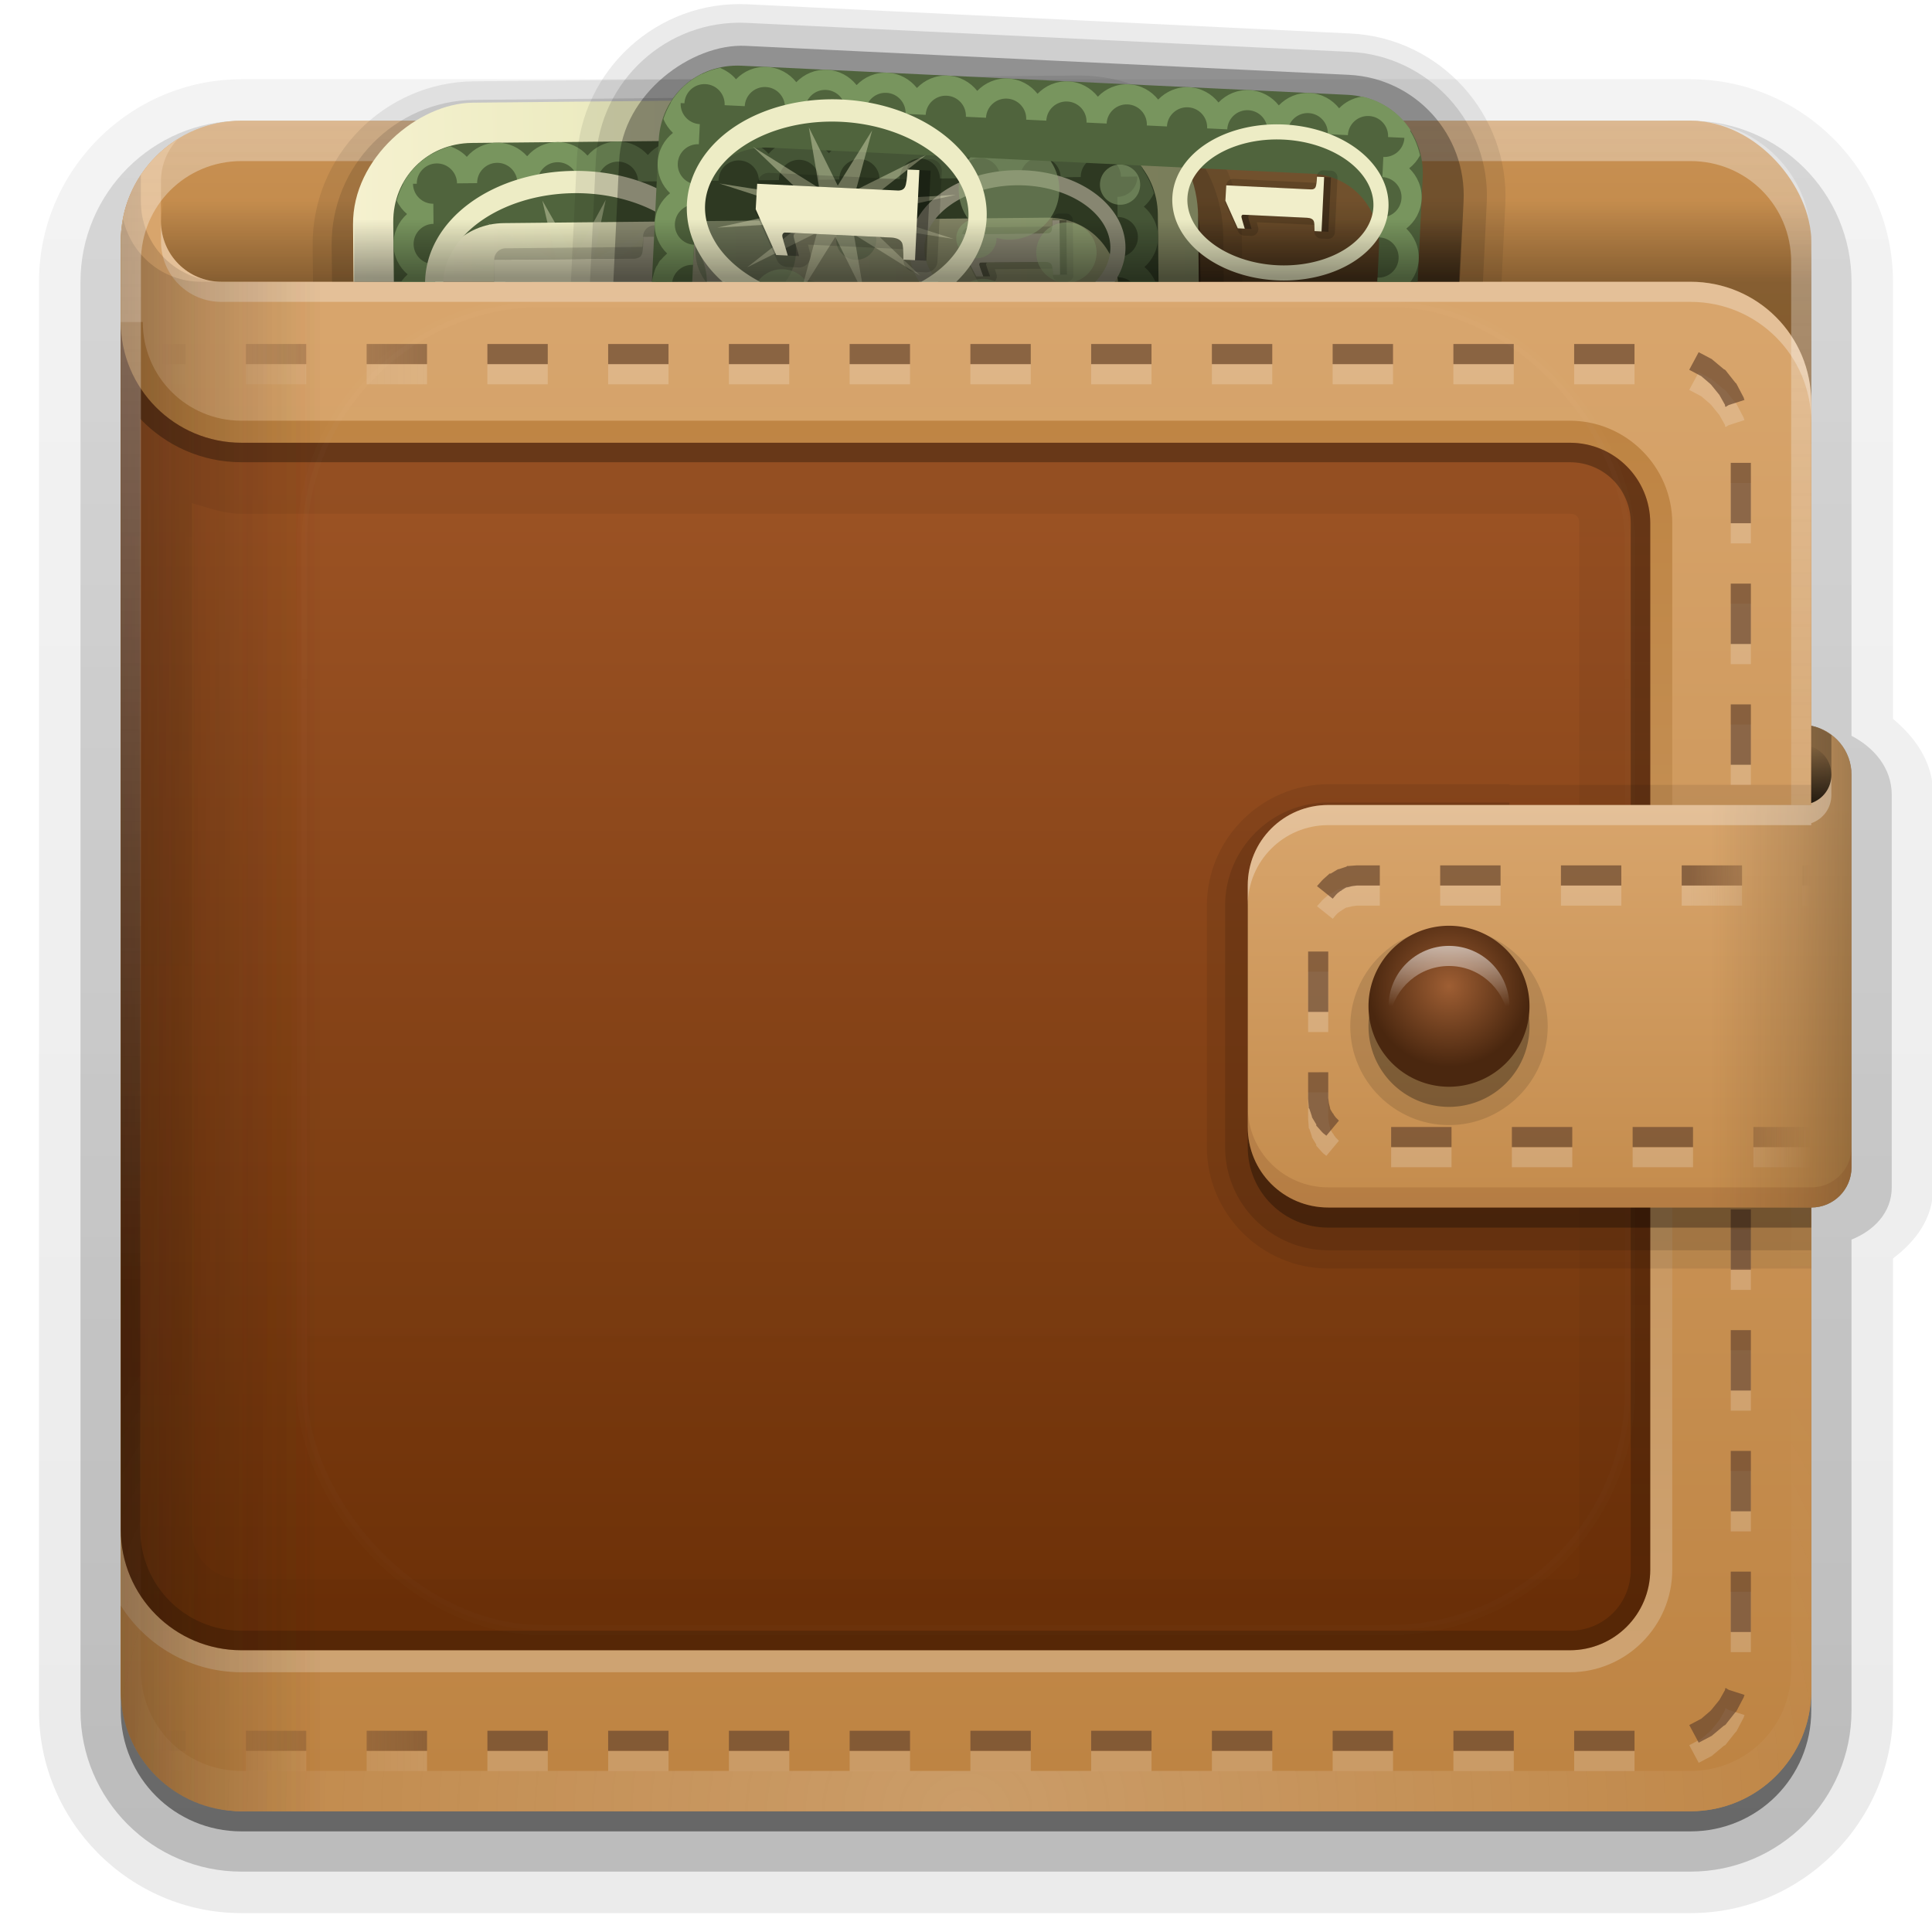 <svg height="96" width="96" xmlns="http://www.w3.org/2000/svg" xmlns:xlink="http://www.w3.org/1999/xlink"><linearGradient id="a"><stop offset="0"/><stop offset="1" stop-opacity="0"/></linearGradient><linearGradient id="b"><stop offset="0" stop-color="#fefefe"/><stop offset="1" stop-color="#fefefe" stop-opacity="0"/></linearGradient><linearGradient id="c"><stop offset="0" stop-color="#6a472f"/><stop offset="1" stop-color="#6a472f" stop-opacity="0"/></linearGradient><linearGradient id="d"><stop offset="0" stop-color="#be8443"/><stop offset="1" stop-color="#d8a56c"/></linearGradient><linearGradient id="e"><stop offset="0"/><stop offset="1" stop-opacity=".588"/></linearGradient><linearGradient id="f" gradientTransform="scale(1.006 .994)" gradientUnits="userSpaceOnUse" x1="45.448" x2="45.448" xlink:href="#e" y1="92.54" y2="7.017"/><linearGradient id="g" gradientUnits="userSpaceOnUse" x1="36.357" x2="36.357" xlink:href="#b" y1="6" y2="63.893"/><filter id="h" color-interpolation-filters="sRGB" height="1.384" width="1.384" x="-.192" y="-.192"><feGaussianBlur stdDeviation="5.28"/></filter><linearGradient id="i" gradientUnits="userSpaceOnUse" x1="48" x2="48" xlink:href="#b" y1="20.221" y2="138.661"/><clipPath id="j"><rect height="84" rx="6" width="84" x="6" y="6"/></clipPath><linearGradient id="k" gradientUnits="userSpaceOnUse" x1="48" x2="48" xlink:href="#d" y1="16" y2="-8"/><linearGradient id="l" gradientTransform="matrix(1.006 0 0 .994 100 0)" gradientUnits="userSpaceOnUse" x1="45.448" x2="45.448" xlink:href="#e" y1="92.54" y2="7.017"/><linearGradient id="m" gradientTransform="matrix(1.024 0 0 -1.012 -1.143 98.071)" gradientUnits="userSpaceOnUse" x1="32.251" x2="32.251" xlink:href="#l" y1="6.132" y2="90.239"/><linearGradient id="n" gradientTransform="matrix(1 0 0 -1 0 97)" gradientUnits="userSpaceOnUse" x1="32.251" x2="32.251" xlink:href="#l" y1="6.132" y2="90.239"/><radialGradient id="o" cx="48" cy="90.172" gradientTransform="matrix(1.157 0 0 .996 -7.551 .197)" gradientUnits="userSpaceOnUse" r="42" xlink:href="#b"/><linearGradient id="p" gradientUnits="userSpaceOnUse" x1="48" x2="48" xlink:href="#d" y1="88" y2="16"/><linearGradient id="q" gradientUnits="userSpaceOnUse" x1="32" x2="32" xlink:href="#a" y1="14" y2="10"/><linearGradient id="r" gradientUnits="userSpaceOnUse" x1="-47" x2="-47" y1="21" y2="83"><stop offset="0" stop-color="#be8443"/><stop offset="1" stop-color="#cea372"/></linearGradient><linearGradient id="s" gradientUnits="userSpaceOnUse" x1="24" x2="8" xlink:href="#c" y1="56" y2="56"/><linearGradient id="t" gradientUnits="userSpaceOnUse" x1="24" x2="8" xlink:href="#b" y1="56" y2="56"/><linearGradient id="u" gradientUnits="userSpaceOnUse" x1="6" x2="16" y1="48.453" y2="48.453"><stop offset="0" stop-color="#28170b"/><stop offset=".4" stop-color="#28170b" stop-opacity=".498"/><stop offset="1" stop-color="#28170b" stop-opacity="0"/></linearGradient><linearGradient id="v" gradientUnits="userSpaceOnUse" x1="80" x2="80" xlink:href="#d" y1="66" y2="40"/><linearGradient id="w" gradientUnits="userSpaceOnUse" x1="90" x2="90" xlink:href="#a" y1="40" y2="37"/><linearGradient id="x" gradientUnits="userSpaceOnUse" x1="92" x2="85" y1="52" y2="52"><stop offset="0" stop-color="#271c0c"/><stop offset=".4" stop-color="#271c0c" stop-opacity=".498"/><stop offset="1" stop-color="#271c0c" stop-opacity="0"/></linearGradient><linearGradient id="y" gradientUnits="userSpaceOnUse" x1="84" x2="90" xlink:href="#c" y1="50" y2="50"/><linearGradient id="z" gradientUnits="userSpaceOnUse" x1="84" x2="90" xlink:href="#b" y1="51" y2="51"/><radialGradient id="A" cx="76" cy="51" gradientUnits="userSpaceOnUse" r="4"><stop offset="0" stop-color="#9e5e33"/><stop offset="1" stop-color="#4a270f"/></radialGradient><linearGradient id="B" gradientUnits="userSpaceOnUse" x1="71" x2="71" xlink:href="#b" y1="47" y2="50"/><linearGradient id="C"><stop offset="0" stop-color="#d5dc9d"/><stop offset="1" stop-color="#f5f1cf"/></linearGradient><linearGradient id="D"><stop offset="0" stop-color="#455a30"/><stop offset="1" stop-color="#86b05c"/></linearGradient><linearGradient id="E" gradientUnits="userSpaceOnUse" x1="48" x2="48" xlink:href="#C" y1="48" y2="5.988"/><radialGradient id="F" cx="13.5" cy="16" gradientTransform="matrix(1 0 0 1.643 0 -10.29)" gradientUnits="userSpaceOnUse" r="3.887" xlink:href="#D"/><radialGradient id="G" cx="13.5" cy="38" gradientTransform="matrix(1 0 0 1.375 0 -14.25)" gradientUnits="userSpaceOnUse" r="4" xlink:href="#D"/><radialGradient id="H" cx="48" cy="28" gradientTransform="matrix(1 0 0 1.478 0 -13.373)" gradientUnits="userSpaceOnUse" r="8.375"><stop offset="0" stop-color="#829f66"/><stop offset="1" stop-color="#546741"/></radialGradient><linearGradient id="I" gradientUnits="userSpaceOnUse" x1="48" x2="48" xlink:href="#C" y1="38.406" y2="18.232"/><clipPath id="J"><rect height="40" rx="1.944" width="120" x="-16" y="-26"/></clipPath><linearGradient id="K" gradientUnits="userSpaceOnUse" x1="32.003" x2="32.003" xlink:href="#a" y1="13.789" y2="10.887"/><linearGradient id="L" gradientUnits="userSpaceOnUse" x1="56" x2="56" y1="80" y2="24"><stop offset="0" stop-color="#6c3007"/><stop offset="1" stop-color="#9b5222"/></linearGradient><linearGradient id="M" gradientTransform="translate(0 90)" gradientUnits="userSpaceOnUse" x1="40" x2="40" xlink:href="#f" y1="24" y2="80"/><g fill="url(#m)"><path d="m12 3.938c-5.534 0-10.062 4.528-10.062 10.062v71c0 5.534 4.528 10.062 10.062 10.062h72c5.534 0 10.062-4.528 10.062-10.062v-22.469c1.049-.795 2-1.926 2-3.531v-15.5-.5-3.5c0-1.675-.948-2.897-2-3.781v-21.719c0-5.534-4.528-10.062-10.062-10.062z" opacity=".08"/><path d="m12 5c-4.961 0-9 4.039-9 9v71c0 4.961 4.039 9 9 9h72c4.961 0 9-4.039 9-9v-22.906c1.084-.647 2-1.65 2-3.094v-15.5-.5-3.5c0-1.517-.912-2.617-2-3.375v-22.125c0-4.961-4.039-9-9-9z" opacity=".1"/><path d="m12 6c-4.411 0-8 3.589-8 8v71c0 4.411 3.589 8 8 8h72c4.411 0 8-3.589 8-8v-23.406c1.107-.441 2-1.338 2-2.594v-15.5-.5-3.5c0-1.342-.881-2.357-2-2.938v-22.562c0-4.411-3.589-8-8-8z" opacity=".2"/><path d="m12 7c-3.878 0-7 3.122-7 7v71c0 3.878 3.122 7 7 7h72c3.878 0 7-3.122 7-7v-24c1.108 0 2-.892 2-2v-15.5-.5-3.5c0-1.212-.859-2.205-2-2.438v-23.062c0-3.878-3.122-7-7-7z" opacity=".3"/></g><path d="m12 7c-3.324 0-6 2.676-6 6v72c0 3.324 2.676 6 6 6h72c3.324 0 6-2.676 6-6v-25c1.108 0 2-.892 2-2v-15.5-.5-3.5c0-1.212-.859-2.205-2-2.438v-23.062c0-3.324-2.676-6-6-6z" fill="url(#n)" opacity=".45"/><g><rect fill="url(#k)" height="84" rx="6" width="84" x="6" y="6"/><path d="m8.844 6.906c-1.704 1.056-2.844 2.933-2.844 5.094v8 4 60c0 3.324 2.676 6 6 6h72c3.324 0 6-2.676 6-6v-64c0-3.324-2.676-6-6-6h-32-40-1c-1.662 0-3-1.338-3-3v-2c0-.815.32-1.554.844-2.094z" fill="url(#p)"/><path d="m6 16v63.781c1.259 1.99 3.48 3.312 6 3.312h66c2.805 0 5.094-2.289 5.094-5.094v-52c0-2.805-2.289-5.094-5.094-5.094h-66c-2.721 0-4.906-2.186-4.906-4.906z" fill="url(#r)"/><path d="m11 8c-1.662 0-3 1.338-3 3s1.338 3 3 3h63 10c3.324 0 6 2.676 6 6v-6-1-1c0-1.542-.582-2.939-1.531-4z" fill="url(#q)" opacity=".3"/><path d="m6 16v6 2 52c0 3.314 2.686 6 6 6h66c2.216 0 4-1.784 4-4v-52c0-2.216-1.784-4-4-4h-66c-3.314 0-6-2.686-6-6z" fill="url(#L)"/><path d="m6.812 18.094c-.183.317-.346.65-.469 1h2.875v-1zm5.406 0v1h3v-1zm6 0v1h3v-1zm6 0v1h3v-1zm6 0v1h3v-1zm6 0v1h3v-1zm6 0v1h3v-1zm6 0v1h3v-1zm6 0v1h3v-1zm6 0v1h3v-1zm6 0v1h3v-1zm6 0v1h3v-1zm6 0v1h3v-1zm6.188.406-.469.875.531.281.062.031.438.375.031.031.031.031.406.5.281.5v.031.031l.031.031.156-.094.781-.25-.031-.062v-.031l-.031-.062-.344-.656-.031-.031-.031-.031-.469-.594-.031-.031-.062-.031-.562-.469-.031-.031-.062-.031zm1.594 5.5v3h1v-3zm0 6v3h1v-3zm0 6v3h1v-3zm0 6v3h1v-3zm0 6v3h1v-3zm0 7.094v3h1v-3zm0 6v3h1v-3zm0 6v3h1v-3zm0 6v3h1v-3zm0 6v3h1v-3zm-.25 5.781-.031.031v.031.031l-.281.5-.406.5-.031.031-.031.031-.438.375-.062.031-.531.281.469.875.594-.312.062-.031.031-.031.562-.469.062-.031.031-.031.469-.594.031-.031.031-.031.344-.656.031-.062v-.031l.031-.062-.781-.25zm-79.406 2.125c.123.35.286.683.469 1h2.406v-1zm5.875 0v1h3v-1zm6 0v1h3v-1zm6 0v1h3v-1zm6 0v1h3v-1zm6 0v1h3v-1zm6 0v1h3v-1zm6 0v1h3v-1zm6 0v1h3v-1zm6 0v1h3v-1zm6 0v1h3v-1zm6 0v1h3v-1zm6 0v1h3v-1z" fill="url(#t)" opacity=".19"/><path d="m6.812 17.094c-.183.317-.346.65-.469 1h2.875v-1zm5.406 0v1h3v-1zm6 0v1h3v-1zm6 0v1h3v-1zm6 0v1h3v-1zm6 0v1h3v-1zm6 0v1h3v-1zm6 0v1h3v-1zm6 0v1h3v-1zm6 0v1h3v-1zm6 0v1h3v-1zm6 0v1h3v-1zm6 0v1h3v-1zm6.188.406-.469.875.531.281.062.031.438.375.031.031.031.031.406.5.281.5v.031.031l.031.031.156-.094.781-.25-.031-.062v-.031l-.031-.062-.344-.656-.031-.031-.031-.031-.469-.594-.031-.031-.062-.031-.562-.469-.031-.031-.062-.031zm1.594 5.5v3h1v-3zm0 6v3h1v-3zm0 6v3h1v-3zm0 6v3h1v-3zm0 6v3h1v-3zm0 7.094v3h1v-3zm0 6v3h1v-3zm0 6v3h1v-3zm0 6v3h1v-3zm0 6v3h1v-3zm-.25 5.781-.031.031v.031.031l-.281.5-.406.5-.031.031-.031.031-.438.375-.062.031-.531.281.469.875.594-.312.062-.031.031-.031.562-.469.062-.031.031-.031.469-.594.031-.031.031-.031.344-.656.031-.062v-.031l.031-.062-.781-.25zm-79.406 2.125c.123.35.286.683.469 1h2.406v-1zm5.875 0v1h3v-1zm6 0v1h3v-1zm6 0v1h3v-1zm6 0v1h3v-1zm6 0v1h3v-1zm6 0v1h3v-1zm6 0v1h3v-1zm6 0v1h3v-1zm6 0v1h3v-1zm6 0v1h3v-1zm6 0v1h3v-1zm6 0v1h3v-1z" fill="url(#s)" opacity=".7"/><path d="m8 11v1c0 1.662 1.338 3 3 3h1 40 32c3.324 0 6 2.676 6 6v-1c0-3.324-2.676-6-6-6h-32-40-1c-1.662 0-3-1.338-3-3z" fill="#fefefe" opacity=".3"/><path d="m6.125 10.906c-.067.358-.125.716-.125 1.094v8 4 60c0 3.324 2.676 6 6 6h4v-76h-5-1c-1.904 0-3.466-1.317-3.875-3.094z" fill="url(#u)" opacity=".2"/><path d="m7 8.688c-.631.946-1 2.085-1 3.312v8 4 60c0 3.324 2.676 6 6 6h4v-76h-5c-.213 0-.421-.031-.625-.062-1.917-.298-3.375-1.934-3.375-3.938z" fill="url(#u)" opacity=".2"/><g fill="url(#M)" transform="translate(0 -90)"><path d="m6 106v6 2 52c0 3.314 2.686 6 6 6h66c2.216 0 4-1.784 4-4v-52c0-2.216-1.784-4-4-4h-66c-3.314 0-6-2.686-6-6zm3.531 9c.806.225 1.595.531 2.469.531h66c.328 0 .469.141.469.469v52c0 .328-.141.469-.469.469h-66c-1.413 0-2.469-1.056-2.469-2.469z" opacity=".05"/><path d="m6 106v6 2 52c0 3.314 2.686 6 6 6h66c2.216 0 4-1.784 4-4v-52c0-2.216-1.784-4-4-4h-66c-3.314 0-6-2.686-6-6zm2.094 6.906c1.18.676 2.459 1.188 3.906 1.188h66c1.096 0 1.906.81 1.906 1.906v52c0 1.096-.81 1.906-1.906 1.906h-66c-2.186 0-3.906-1.72-3.906-3.906v-52z" opacity=".12"/><path d="m6 106v6 2 52c0 3.314 2.686 6 6 6h66c2.216 0 4-1.784 4-4v-52c0-2.216-1.784-4-4-4h-66c-3.314 0-6-2.686-6-6zm.969 4.812c1.272 1.329 3.054 2.156 5.031 2.156h66c1.691 0 3.031 1.34 3.031 3.031v52c0 1.691-1.34 3.031-3.031 3.031h-66c-2.785 0-5.031-2.246-5.031-5.031v-52-2z" opacity=".3"/></g></g><g><rect height="66" rx="12" style="opacity:.1;stroke:#fefefe;stroke-width:.5;stroke-linecap:round;clip-path:url(#j);fill:url(#i);filter:url(#h)" width="66" x="15" y="15"/><path d="m12 90c-3.324 0-6-2.676-6-6v-2-68-2c0-.335.041-.651.094-.969.049-.296.097-.597.188-.875.01-.03.021-.064.031-.094.099-.288.235-.547.375-.812.145-.274.316-.536.5-.781s.374-.473.594-.688c.44-.428.943-.815 1.5-1.094.279-.14.573-.247.875-.344-.256.1-.487.236-.719.375-.007.004-.024-.004-.031 0-.032.019-.062.043-.094.062-.12.077-.231.164-.344.25-.106.081-.213.161-.312.25-.178.161-.347.345-.5.531-.108.13-.218.265-.312.406-.025.038-.038.086-.062.125-.065.103-.13.205-.188.312-.101.195-.206.416-.281.625-.008.022-.024.041-.031.062-.032.092-.036.187-.062.281-.03.107-.07.203-.094.312-.073.342-.125.698-.125 1.062v2 68 2c0 2.782 2.218 5 5 5h2 68 2c2.782 0 5-2.218 5-5v-2-68-2c0-.364-.052-.721-.125-1.062-.044-.207-.088-.398-.156-.594-.008-.022-.023-.041-.031-.062-.063-.174-.138-.367-.219-.531-.042-.083-.079-.17-.125-.25-.055-.097-.127-.188-.188-.281-.094-.141-.205-.276-.312-.406-.143-.174-.303-.347-.469-.5-.011-.01-.02-.021-.031-.031-.138-.126-.285-.234-.438-.344-.103-.073-.204-.153-.312-.219-.007-.004-.024.004-.031 0-.232-.139-.463-.275-.719-.375.302.097.596.204.875.344.557.279 1.06.666 1.5 1.094.22.214.409.442.594.688s.355.508.5.781c.14.265.276.525.375.812.01.031.021.063.031.094.09.278.139.579.188.875.052.318.094.634.094.969v2 68 2c0 3.324-2.676 6-6 6z" fill="url(#o)" opacity=".2"/><path d="m12 6c-3.324 0-6 2.676-6 6v2 68 2c0 .335.041.651.094.969.049.296.097.597.188.875.01.03.021.064.031.094.099.288.235.547.375.812.145.274.316.536.5.781s.374.473.594.688c.44.428.943.815 1.5 1.094.279.14.573.247.875.344-.256-.1-.487-.236-.719-.375-.007-.004-.024.004-.031 0-.032-.019-.062-.043-.094-.062-.12-.077-.231-.164-.344-.25-.106-.081-.213-.161-.312-.25-.178-.161-.347-.345-.5-.531-.108-.13-.218-.265-.312-.406-.025-.038-.038-.086-.062-.125-.065-.103-.13-.205-.188-.312-.101-.195-.206-.416-.281-.625-.008-.022-.024-.041-.031-.062-.032-.092-.036-.187-.062-.281-.03-.107-.07-.203-.094-.312-.073-.342-.125-.698-.125-1.062v-2-68-2c0-2.782 2.218-5 5-5h2 68 2c2.782 0 5 2.218 5 5v2 68 2c0 .364-.052.721-.125 1.062-.044.207-.088.398-.156.594-.008.022-.023.041-.031.062-.063.174-.138.367-.219.531-.042.083-.079.17-.125.25-.055.097-.127.188-.188.281-.094.141-.205.276-.312.406-.143.174-.303.347-.469.5-.011.01-.02.021-.031.031-.138.126-.285.234-.438.344-.103.073-.204.153-.312.219-.007.004-.024-.004-.031 0-.232.139-.463.275-.719.375.302-.097.596-.204.875-.344.557-.279 1.06-.666 1.5-1.094.22-.214.409-.442.594-.688s.355-.508.5-.781c.14-.265.276-.525.375-.812.01-.031.021-.063.031-.094.09-.278.139-.579.188-.875.052-.318.094-.634.094-.969v-2-68-2c0-3.324-2.676-6-6-6z" fill="url(#g)" opacity=".35"/></g><g clip-path="url(#J)"><g transform="matrix(.998 -.058 .058 .998 -10.535 5.808)"><path d="m22.181 79.822c-.216 4.451 3.242 8.26 7.693 8.476l29.965 1.451c4.451.216 8.26-3.242 8.476-7.693l3.483-71.916c.216-4.451-3.242-8.26-7.693-8.476l-29.965-1.451c-4.451-.216-8.26 3.242-8.476 7.693z" opacity=".08"/><path d="m-77.656 26.906c-3.944 0-7.156 3.212-7.156 7.156v30c0 3.944 3.212 7.156 7.156 7.156h72c3.944 0 7.156-3.212 7.156-7.156v-30c0-3.944-3.212-7.156-7.156-7.156z" opacity=".12" transform="matrix(.048 -.999 .999 .048 0 1)"/><rect height="42" opacity=".3" rx="6" transform="matrix(.048 -.999 .999 .048 0 0)" width="84" x="-84.641" y="28.113"/><g transform="matrix(.048 -.999 .999 .048 17.702 90.604)"><rect fill="url(#E)" height="42" rx="6" width="84" x="6" y="6"/><path d="m74 11c.552 0 1 .448 1 1s-.448 1-1 1-1-.448-1-1 .448-1 1-1zm2.5 2c.828 0 1.5.672 1.5 1.5s-.672 1.5-1.5 1.5c-.183 0-.369-.034-.531-.094.004.034.031.059.031.094 0 .552-.448 1-1 1s-1-.448-1-1 .448-1 1-1c.035 0 .059.028.094.031-.06-.162-.094-.348-.094-.531 0-.828.672-1.5 1.5-1.5zm-.5 7c.552 0 1 .448 1 1s-.448 1-1 1-1-.448-1-1 .448-1 1-1zm6.5 3c1.381 0 2.5 1.119 2.5 2.5s-1.119 2.5-2.5 2.5-2.5-1.119-2.5-2.5c0-.173.029-.337.062-.5-.021.001-.041 0-.062 0-.552 0-1-.448-1-1s.448-1 1-1c.399 0 .715.255.875.594.436-.37 1.008-.594 1.625-.594zm-6 0c.828 0 1.5.672 1.5 1.5s-.672 1.5-1.5 1.5c-.183 0-.369-.034-.531-.094.004.034.031.059.031.094 0 .552-.448 1-1 1s-1-.448-1-1 .448-1 1-1c.035 0 .059.028.094.031-.06-.162-.094-.348-.094-.531 0-.828.672-1.5 1.5-1.5zm3 4c.828 0 1.5.672 1.5 1.5s-.672 1.5-1.5 1.5-1.5-.672-1.5-1.5.672-1.5 1.5-1.5zm3.5 3c.552 0 1 .448 1 1s-.448 1-1 1-1-.448-1-1 .448-1 1-1z" fill="#91a977" opacity=".5"/><path d="m22 11c-.552 0-1 .448-1 1s.448 1 1 1 1-.448 1-1-.448-1-1-1zm-2.5 2c-.828 0-1.5.672-1.5 1.5s.672 1.5 1.5 1.5c.183 0 .369-.034.531-.094-.004.034-.031.059-.031.094 0 .552.448 1 1 1s1-.448 1-1-.448-1-1-1c-.035 0-.059.028-.094.031.06-.162.094-.348.094-.531 0-.828-.672-1.5-1.5-1.5zm.5 7c-.552 0-1 .448-1 1s.448 1 1 1 1-.448 1-1-.448-1-1-1zm-6.5 3c-1.381 0-2.5 1.119-2.5 2.5s1.119 2.5 2.5 2.5 2.5-1.119 2.5-2.5c0-.173-.029-.337-.062-.5.021.001.041 0 .062 0 .552 0 1-.448 1-1s-.448-1-1-1c-.399 0-.715.255-.875.594-.436-.37-1.008-.594-1.625-.594zm6 0c-.828 0-1.5.672-1.5 1.5s.672 1.5 1.5 1.5c.183 0 .369-.034.531-.094-.004.034-.031.059-.031.094 0 .552.448 1 1 1s1-.448 1-1-.448-1-1-1c-.035 0-.059.028-.094.031.06-.162.094-.348.094-.531 0-.828-.672-1.5-1.5-1.5zm-3 4c-.828 0-1.5.672-1.5 1.5s.672 1.5 1.5 1.5 1.5-.672 1.5-1.5-.672-1.5-1.5-1.5zm-3.5 3c-.552 0-1 .448-1 1s.448 1 1 1 1-.448 1-1-.448-1-1-1z" fill="#91a977" opacity=".5"/><path d="m11.906 8c-2.209 0-3.906 1.723-3.906 3.938v30.125c0 2.215 1.697 3.938 3.906 3.938h72.188c2.209 0 3.906-1.723 3.906-3.938v-30.125c0-2.215-1.697-3.938-3.906-3.938zm3.625 2h64.938c1.988 0 3.531 1.518 3.531 3.5v27c0 1.982-1.543 3.5-3.531 3.5h-64.938c-1.988 0-3.531-1.518-3.531-3.5v-27c0-1.982 1.543-3.5 3.531-3.5z" fill="#50643d"/><g fill="#78955e"><path d="m14 8c-.601 0-1.133.268-1.5.688-.275-.315-.642-.53-1.062-.625-.01-.002-.021.002-.031 0-1.063.129-1.951.647-2.562 1.438.09.15.156.313.156.5h1c0-.552.448-1 1-1s1 .448 1 1h1c0-.552.448-1 1-1s1 .448 1 1h.531.469c0-.552.448-1 1-1s1 .448 1 1h1c0-.552.448-1 1-1s1 .448 1 1h1c0-.552.448-1 1-1s1 .448 1 1h1c0-.552.448-1 1-1s1 .448 1 1h1c0-.552.448-1 1-1s1 .448 1 1h1c0-.552.448-1 1-1s1 .448 1 1h1c0-.552.448-1 1-1s1 .448 1 1h1c0-.552.448-1 1-1s1 .448 1 1h1c0-.552.448-1 1-1s1 .448 1 1h1c0-.552.448-1 1-1s1 .448 1 1h1c0-.552.448-1 1-1s1 .448 1 1h1c0-.552.448-1 1-1s1 .448 1 1h1c0-.552.448-1 1-1s1 .448 1 1h1c0-.552.448-1 1-1s1 .448 1 1h1c0-.552.448-1 1-1s1 .448 1 1h1c0-.552.448-1 1-1s1 .448 1 1h1c0-.552.448-1 1-1s1 .448 1 1h1c0-.552.448-1 1-1s1 .448 1 1h1c0-.552.448-1 1-1s1 .448 1 1h1c0-.552.448-1 1-1s1 .448 1 1h1c0-.138.043-.255.094-.375.152-.359.492-.625.906-.625.552 0 1 .448 1 1h1c0-.552.448-1 1-1s1 .448 1 1h1c0-.552.448-1 1-1s1 .448 1 1h1c0-.552.448-1 1-1s1 .448 1 1h.5c-.488-.895-1.305-1.528-2.312-1.812-.01-.003-.021.003-.031 0-.254.119-.473.29-.656.5-.367-.419-.899-.688-1.5-.688s-1.133.268-1.5.688c-.367-.419-.899-.688-1.5-.688s-1.133.268-1.5.688c-.02-.023-.042-.041-.062-.062-.076-.08-.162-.152-.25-.219-.024-.018-.038-.046-.062-.062-.078-.054-.164-.082-.25-.125-.013-.006-.019-.025-.031-.031-.127-.06-.266-.093-.406-.125-.142-.032-.286-.062-.438-.062-.301 0-.588.069-.844.188-.013.006-.018.025-.031.031-.213.104-.401.237-.562.406-.02.021-.043.04-.062.062-.367-.419-.899-.688-1.5-.688s-1.133.268-1.5.688c-.367-.419-.899-.688-1.5-.688s-1.133.268-1.5.688c-.367-.419-.899-.688-1.5-.688s-1.133.268-1.5.688c-.367-.419-.899-.688-1.5-.688s-1.133.268-1.5.688c-.367-.419-.899-.688-1.5-.688s-1.133.268-1.5.688c-.367-.419-.899-.688-1.5-.688s-1.133.268-1.5.688c-.367-.419-.899-.688-1.5-.688s-1.133.268-1.5.688c-.367-.419-.899-.688-1.5-.688s-1.133.268-1.5.688c-.367-.419-.899-.688-1.5-.688s-1.133.268-1.5.688c-.367-.419-.899-.688-1.5-.688s-1.133.268-1.5.688c-.367-.419-.899-.688-1.5-.688s-1.133.268-1.5.688c-.367-.419-.899-.688-1.5-.688s-1.133.268-1.5.688c-.367-.419-.899-.688-1.5-.688s-1.133.268-1.5.688c-.367-.419-.899-.688-1.5-.688s-1.133.268-1.5.688c-.367-.419-.899-.688-1.5-.688s-1.133.268-1.5.688c-.367-.419-.899-.688-1.5-.688s-1.133.268-1.5.688c-.367-.419-.899-.688-1.5-.688s-1.133.268-1.5.688c-.367-.419-.899-.688-1.5-.688s-1.133.268-1.5.688c-.367-.419-.899-.688-1.5-.688s-1.133.268-1.5.688c-.367-.419-.899-.688-1.5-.688s-1.133.268-1.5.688c-.367-.419-.899-.688-1.5-.688z"/><path d="m14 46c-.601 0-1.133-.268-1.5-.688-.275.315-.642.53-1.062.625-.01.002-.021-.002-.031 0-1.063-.129-1.951-.647-2.562-1.438.09-.15.156-.313.156-.5h1c0 .552.448 1 1 1s1-.448 1-1h1c0 .552.448 1 1 1s1-.448 1-1h.531.469c0 .552.448 1 1 1s1-.448 1-1h1c0 .552.448 1 1 1s1-.448 1-1h1c0 .552.448 1 1 1s1-.448 1-1h1c0 .552.448 1 1 1s1-.448 1-1h1c0 .552.448 1 1 1s1-.448 1-1h1c0 .552.448 1 1 1s1-.448 1-1h1c0 .552.448 1 1 1s1-.448 1-1h1c0 .552.448 1 1 1s1-.448 1-1h1c0 .552.448 1 1 1s1-.448 1-1h1c0 .552.448 1 1 1s1-.448 1-1h1c0 .552.448 1 1 1s1-.448 1-1h1c0 .552.448 1 1 1s1-.448 1-1h1c0 .552.448 1 1 1s1-.448 1-1h1c0 .552.448 1 1 1s1-.448 1-1h1c0 .552.448 1 1 1s1-.448 1-1h1c0 .552.448 1 1 1s1-.448 1-1h1c0 .552.448 1 1 1s1-.448 1-1h1c0 .552.448 1 1 1s1-.448 1-1h1c0 .552.448 1 1 1s1-.448 1-1h1c0 .552.448 1 1 1s1-.448 1-1h1c0 .138.043.255.094.375.152.359.492.625.906.625.552 0 1-.448 1-1h1c0 .552.448 1 1 1s1-.448 1-1h1c0 .552.448 1 1 1s1-.448 1-1h1c0 .552.448 1 1 1s1-.448 1-1h.5c-.488.895-1.305 1.528-2.312 1.812-.01.003-.021-.003-.031 0-.254-.119-.473-.29-.656-.5-.367.419-.899.688-1.5.688s-1.133-.268-1.5-.688c-.367.419-.899.688-1.5.688s-1.133-.268-1.5-.688c-.02.023-.042.041-.062.062-.076.08-.162.152-.25.219-.024.018-.038.046-.062.062-.078.054-.164.082-.25.125-.013.006-.019.025-.031.031-.127.06-.266.093-.406.125-.142.032-.286.062-.438.062-.301 0-.588-.069-.844-.188-.013-.006-.018-.025-.031-.031-.213-.104-.401-.237-.562-.406-.02-.021-.043-.04-.062-.062-.367.419-.899.688-1.5.688s-1.133-.268-1.5-.688c-.367.419-.899.688-1.5.688s-1.133-.268-1.5-.688c-.367.419-.899.688-1.5.688s-1.133-.268-1.5-.688c-.367.419-.899.688-1.5.688s-1.133-.268-1.5-.688c-.367.419-.899.688-1.5.688s-1.133-.268-1.5-.688c-.367.419-.899.688-1.5.688s-1.133-.268-1.5-.688c-.367.419-.899.688-1.5.688s-1.133-.268-1.5-.688c-.367.419-.899.688-1.5.688s-1.133-.268-1.5-.688c-.367.419-.899.688-1.5.688s-1.133-.268-1.5-.688c-.367.419-.899.688-1.5.688s-1.133-.268-1.5-.688c-.367.419-.899.688-1.5.688s-1.133-.268-1.5-.688c-.367.419-.899.688-1.5.688s-1.133-.268-1.5-.688c-.367.419-.899.688-1.5.688s-1.133-.268-1.5-.688c-.367.419-.899.688-1.5.688s-1.133-.268-1.5-.688c-.367.419-.899.688-1.5.688s-1.133-.268-1.5-.688c-.367.419-.899.688-1.5.688s-1.133-.268-1.5-.688c-.367.419-.899.688-1.5.688s-1.133-.268-1.5-.688c-.367.419-.899.688-1.5.688s-1.133-.268-1.5-.688c-.367.419-.899.688-1.5.688s-1.133-.268-1.5-.688c-.367.419-.899.688-1.5.688s-1.133-.268-1.5-.688c-.367.419-.899.688-1.5.688z"/><path d="m86 8.5v.688c.552 0 1 .448 1 1s-.448 1-1 1v1c.552 0 1 .448 1 1s-.448 1-1 1v1c.552 0 1 .448 1 1s-.448 1-1 1v1c.552 0 1 .448 1 1s-.448 1-1 1v1c.552 0 1 .448 1 1s-.448 1-1 1v1c.552 0 1 .448 1 1s-.448 1-1 1v1c.552 0 1 .448 1 1s-.448 1-1 1v1c.552 0 1 .448 1 1s-.448 1-1 1v1c.552 0 1 .448 1 1s-.448 1-1 1v1c.552 0 1 .448 1 1s-.448 1-1 1v1c.552 0 1 .448 1 1s-.448 1-1 1v1c.552 0 1 .448 1 1s-.448 1-1 1v1c.153 0 .277.033.406.094.78-.561 1.336-1.41 1.531-2.406.006-.03-.005-.064 0-.094-.002-.01.002-.021 0-.031-.095-.42-.31-.788-.625-1.062.419-.367.688-.899.688-1.5s-.268-1.133-.688-1.5c.419-.367.688-.899.688-1.5s-.268-1.133-.688-1.5c.419-.367.688-.899.688-1.5s-.268-1.133-.688-1.5c.419-.367.688-.899.688-1.5s-.268-1.133-.688-1.5c.419-.367.688-.899.688-1.5s-.268-1.133-.688-1.5c.419-.367.688-.899.688-1.5s-.268-1.133-.688-1.5c.419-.367.688-.899.688-1.5s-.268-1.133-.688-1.5c.419-.367.688-.899.688-1.5s-.268-1.133-.688-1.5c.419-.367.688-.899.688-1.5s-.268-1.133-.688-1.5c.419-.367.688-.899.688-1.5s-.268-1.133-.688-1.5c.241-.211.412-.51.531-.812-.275-1.037-.936-1.875-1.844-2.375z"/><path d="m10 8.5v.688c-.552 0-1 .448-1 1s.448 1 1 1v1c-.552 0-1 .448-1 1s.448 1 1 1v1c-.552 0-1 .448-1 1s.448 1 1 1v1c-.552 0-1 .448-1 1s.448 1 1 1v1c-.552 0-1 .448-1 1s.448 1 1 1v1c-.552 0-1 .448-1 1s.448 1 1 1v1c-.552 0-1 .448-1 1s.448 1 1 1v1c-.552 0-1 .448-1 1s.448 1 1 1v1c-.552 0-1 .448-1 1s.448 1 1 1v1c-.552 0-1 .448-1 1s.448 1 1 1v1c-.552 0-1 .448-1 1s.448 1 1 1v1c-.552 0-1 .448-1 1s.448 1 1 1v1c-.153 0-.277.033-.406.094-.78-.561-1.336-1.41-1.531-2.406-.006-.03.005-.064 0-.094.002-.01-.002-.021 0-.031.095-.42.31-.788.625-1.062-.419-.367-.688-.899-.688-1.5s.268-1.133.688-1.5c-.419-.367-.688-.899-.688-1.5s.268-1.133.688-1.5c-.419-.367-.688-.899-.688-1.5s.268-1.133.688-1.5c-.419-.367-.688-.899-.688-1.5s.268-1.133.688-1.5c-.419-.367-.688-.899-.688-1.5s.268-1.133.688-1.5c-.419-.367-.688-.899-.688-1.5s.268-1.133.688-1.5c-.419-.367-.688-.899-.688-1.5s.268-1.133.688-1.5c-.419-.367-.688-.899-.688-1.5s.268-1.133.688-1.5c-.419-.367-.688-.899-.688-1.5s.268-1.133.688-1.5c-.419-.367-.688-.899-.688-1.5s.268-1.133.688-1.5c-.241-.211-.412-.51-.531-.812.275-1.037.936-1.875 1.844-2.375z"/></g><path d="m17 16a3.5 6 0 1 1 -7 0 3.5 6 0 1 1 7 0z" fill="url(#F)" stroke="#edecc5" stroke-width=".775" transform="matrix(1.429 0 0 1.167 -4.286 -1.667)"/><path d="m15.937 17.541 1.613 2.009-2.009-1.613.392 2.546-.933-2.401-.933 2.401.392-2.546-2.009 1.613 1.613-2.009-2.546.392 2.401-.933-2.401-.933 2.546.392-1.613-2.009 2.009 1.613-.392-2.546.933 2.401.933-2.401-.392 2.546 2.009-1.613-1.613 2.009 2.546-.392-2.401.933 2.401.933z" fill="#efedc7" opacity=".4" transform="matrix(1.177 0 0 1.689 -2.65 -11.719)"/><path d="m14.75 12.969a.569.569 0 0 0 -.094.062l-2.219 1.125a.569.569 0 0 0 -.312.5v.594a.569.569 0 0 0 .75.531c.174-.062.281-.083.406-.125v4.656c-0.0.109.014.077.031.062.009-.006-.007.021-.094.031-.114.013-.289.022-.5.031a.569.569 0 0 0 -.531.562v.562a.569.569 0 0 0 .562.562h4.5a.569.569 0 0 0 .562-.562v-.594a.569.569 0 0 0 -.562-.562c-.347 0-.463-.037-.5-.031v-6.812a.569.569 0 0 0 -.562-.562l-1.281-.031a.569.569 0 0 0 -.156 0z" opacity=".15"/><path d="m17.245 21.568h-4.483v-.578c.438-.019.707-.051.808-.095.172-.082.258-.271.258-.567v-5.097c-0-.123-.002-.191-.006-.202-.019-.071-.075-.107-.168-.107-.045 0-.367.107-.965.32v-.573l2.223-1.128 1.267.012v6.982c-0.0.195.071.318.213.37.123.049.408.073.853.073v.589" opacity=".3"/><path d="m17.245 21.005h-4.483v-.578c.438-.019.707-.051.808-.095.172-.082.258-.271.258-.567v-5.097c-0-.123-.002-.191-.006-.202-.019-.071-.075-.107-.168-.107-.045 0-.367.107-.965.32v-.573l2.223-1.128 1.267.012v6.982c-0.0.195.071.318.213.37.123.049.408.073.853.073v.589" fill="#f1eeca"/><path d="m17 38a3.5 5 0 1 1 -7 0 3.5 5 0 1 1 7 0z" fill="url(#G)" stroke="#edecc5" stroke-dashoffset="8.6" stroke-linecap="round" stroke-width=".75" transform="translate(0 1)"/><path d="m14.75 12.969a.569.569 0 0 0 -.094.062l-2.219 1.125a.569.569 0 0 0 -.312.5v.594a.569.569 0 0 0 .75.531c.174-.062.281-.083.406-.125v4.656c-0.0.109.014.077.031.062.009-.006-.007.021-.094.031-.114.013-.289.022-.5.031a.569.569 0 0 0 -.531.562v.562a.569.569 0 0 0 .562.562h4.5a.569.569 0 0 0 .562-.562v-.594a.569.569 0 0 0 -.562-.562c-.347 0-.463-.037-.5-.031v-6.812a.569.569 0 0 0 -.562-.562l-1.281-.031a.569.569 0 0 0 -.156 0z" opacity=".15" transform="matrix(.603 0 0 .603 4.456 28.434)"/><path d="m14.863 41.45h-2.705v-.349c.264-.011.427-.03.488-.058.104-.05.156-.164.156-.342v-3.076c-0-.075-.001-.115-.003-.122-.011-.043-.045-.064-.102-.064-.027 0-.221.064-.583.193v-.345l1.341-.681.764.007v4.214c-0.0.117.043.192.129.224.075.029.246.044.515.044v.356" opacity=".3"/><path d="m14.863 41.11h-2.705v-.349c.264-.011.427-.03.488-.058.104-.05.156-.164.156-.342v-3.076c-0-.075-.001-.115-.003-.122-.011-.043-.045-.064-.102-.064-.027 0-.221.064-.583.193v-.346l1.341-.681.764.007v4.214c-0.0.117.043.192.129.224.075.029.246.044.515.044v.356" fill="#f1eeca"/><g transform="translate(66)"><path d="m17 16a3.5 6 0 1 1 -7 0 3.5 6 0 1 1 7 0z" fill="url(#F)" stroke="#edecc5" stroke-width=".775" transform="matrix(1.429 0 0 1.167 -4.286 -1.667)"/><path d="m15.937 17.541 1.613 2.009-2.009-1.613.392 2.546-.933-2.401-.933 2.401.392-2.546-2.009 1.613 1.613-2.009-2.546.392 2.401-.933-2.401-.933 2.546.392-1.613-2.009 2.009 1.613-.392-2.546.933 2.401.933-2.401-.392 2.546 2.009-1.613-1.613 2.009 2.546-.392-2.401.933 2.401.933z" fill="#efedc7" opacity=".4" transform="matrix(1.177 0 0 1.689 -2.65 -11.719)"/><path d="m14.75 12.969a.569.569 0 0 0 -.094.062l-2.219 1.125a.569.569 0 0 0 -.312.5v.594a.569.569 0 0 0 .75.531c.174-.062.281-.083.406-.125v4.656c-0.0.109.014.077.031.062.009-.006-.007.021-.094.031-.114.013-.289.022-.5.031a.569.569 0 0 0 -.531.562v.562a.569.569 0 0 0 .562.562h4.5a.569.569 0 0 0 .562-.562v-.594a.569.569 0 0 0 -.562-.562c-.347 0-.463-.037-.5-.031v-6.812a.569.569 0 0 0 -.562-.562l-1.281-.031a.569.569 0 0 0 -.156 0z" opacity=".15"/><path d="m17.245 21.568h-4.483v-.578c.438-.019.707-.051.808-.095.172-.082.258-.271.258-.567v-5.097c-0-.123-.002-.191-.006-.202-.019-.071-.075-.107-.168-.107-.045 0-.367.107-.965.32v-.573l2.223-1.128 1.267.012v6.982c-0.0.195.071.318.213.37.123.049.408.073.853.073v.589" opacity=".3"/><path d="m17.245 21.005h-4.483v-.578c.438-.019.707-.051.808-.095.172-.082.258-.271.258-.567v-5.097c-0-.123-.002-.191-.006-.202-.019-.071-.075-.107-.168-.107-.045 0-.367.107-.965.32v-.573l2.223-1.128 1.267.012v6.982c-0.0.195.071.318.213.37.123.049.408.073.853.073v.589" fill="#f1eeca"/></g><g transform="translate(69)"><path d="m17 38a3.5 5 0 1 1 -7 0 3.5 5 0 1 1 7 0z" fill="url(#G)" stroke="#edecc5" stroke-dashoffset="8.6" stroke-linecap="round" stroke-width=".75" transform="translate(0 1)"/><path d="m14.75 12.969a.569.569 0 0 0 -.094.062l-2.219 1.125a.569.569 0 0 0 -.312.5v.594a.569.569 0 0 0 .75.531c.174-.062.281-.083.406-.125v4.656c-0.0.109.014.077.031.062.009-.006-.007.021-.094.031-.114.013-.289.022-.5.031a.569.569 0 0 0 -.531.562v.562a.569.569 0 0 0 .562.562h4.5a.569.569 0 0 0 .562-.562v-.594a.569.569 0 0 0 -.562-.562c-.347 0-.463-.037-.5-.031v-6.812a.569.569 0 0 0 -.562-.562l-1.281-.031a.569.569 0 0 0 -.156 0z" opacity=".15" transform="matrix(.603 0 0 .603 4.456 28.434)"/><path d="m14.863 41.45h-2.705v-.349c.264-.011.427-.03.488-.058.104-.05.156-.164.156-.342v-3.076c-0-.075-.001-.115-.003-.122-.011-.043-.045-.064-.102-.064-.027 0-.221.064-.583.193v-.345l1.341-.681.764.007v4.214c-0.0.117.043.192.129.224.075.029.246.044.515.044v.356" opacity=".3"/><path d="m14.863 41.11h-2.705v-.349c.264-.011.427-.03.488-.058.104-.05.156-.164.156-.342v-3.076c-0-.075-.001-.115-.003-.122-.011-.043-.045-.064-.102-.064-.027 0-.221.064-.583.193v-.346l1.341-.681.764.007v4.214c-0.0.117.043.192.129.224.075.029.246.044.515.044v.356" fill="#f1eeca"/></g><path d="m35 33c-.552 0-1 .448-1 1s.448 1 1 1 1-.448 1-1-.448-1-1-1zm1.5 2c-.828 0-1.5.672-1.5 1.5s.672 1.5 1.5 1.5 1.5-.672 1.5-1.5-.672-1.5-1.5-1.5zm-3.5 1c-.552 0-1 .448-1 1s.448 1 1 1 1-.448 1-1-.448-1-1-1zm7 1c-1.509 0-2.819.829-3.5 2.062-.16-.041-.327-.062-.5-.062-1.105 0-2 .895-2 2s.895 2 2 2c.173 0 .34-.021.5-.062.681 1.234 1.991 2.062 3.5 2.062 2.209 0 4-1.791 4-4s-1.791-4-4-4z" fill="#91a977" opacity=".5"/><path d="m40 16v2c1.108 0 2 .892 2 2v18c0 1.108-.892 2-2 2h16c-1.108 0-2-.892-2-2v-18c0-1.108.892-2 2-2v-2z" fill="#87a26b" opacity=".4"/><path d="m61 33c.552 0 1 .448 1 1s-.448 1-1 1-1-.448-1-1 .448-1 1-1zm-1.5 2c.828 0 1.5.672 1.5 1.5s-.672 1.5-1.5 1.5-1.5-.672-1.5-1.5.672-1.5 1.5-1.5zm3.5 1c.552 0 1 .448 1 1s-.448 1-1 1-1-.448-1-1 .448-1 1-1zm-7 1c1.509 0 2.819.829 3.5 2.062.16-.041.327-.062.5-.062 1.105 0 2 .895 2 2s-.895 2-2 2c-.173 0-.34-.021-.5-.062-.681 1.234-1.991 2.062-3.5 2.062-2.209 0-4-1.791-4-4s1.791-4 4-4z" fill="#91a977" opacity=".5"/><path d="m56 28a8 12 0 1 1 -16 0 8 12 0 1 1 16 0z" fill="url(#H)" stroke="#f0eec9" stroke-width=".75" transform="matrix(1.25 0 0 1.083 -12 -.333)"/><path d="m46 20v3.469c-2.159.515-3.625 2.074-3.625 4.125 0 1.016.403 1.961 1.125 2.656.657.635 1.336.995 2.5 1.312v3.125c-.954-.587-1.793-1.569-2.531-3.031h-1.188l.125 4.625h1.125l1.031-.5c.412.245.915.44 1.438.594v3.625h1v-3.406c.442.071.887.125 1.344.125.224 0 .442-.044.656-.062v3.344h1v-3.5c2.25-.536 3.719-2.135 3.719-4.312 0-1.123-.408-2.082-1.156-2.75-.606-.536-1.167-.782-2.562-1.156v-2.781c.644.502 1.228 1.251 1.844 2.281h1.25l-.094-4.25h-1.156l-.969.594c-.284-.165-.585-.291-.875-.406v-3.719h-1v3.406c-.452-.092-.946-.125-1.469-.125-.187 0-.351.017-.531.031v-3.312zm1.562 4.656c.512 0 .993.108 1.438.281v3.094l-2-.5v-2.812c.18-.029.363-.062.562-.062zm-1.562.406v2.125c-.485-.233-.688-.508-.688-.969 0-.468.268-.881.688-1.156zm1 6.75 1.781.406c.086.019.139.042.219.062v3c-.205.033-.42.062-.656.062-.479 0-.919-.06-1.344-.188zm3 .844c.453.273.656.607.656 1.094 0 .494-.238.913-.656 1.188z" fill="url(#I)"/><g fill="#536741"><path d="m28.481 12.06v.215h.06c.207 0 .291.016.327.056.028.036.028.048.028.303v1.731c0 .251 0 .267-.028.299-.036.044-.12.06-.327.06h-.06v.215h1.616c.415 0 .626-.032.83-.12.255-.116.423-.367.423-.634 0-.279-.16-.507-.455-.638-.136-.064-.255-.096-.463-.124.195-.032.307-.06.419-.112.239-.116.367-.307.367-.547 0-.227-.12-.439-.315-.547-.219-.128-.407-.16-.882-.16h-1.54m1.133 1.293v-.846c0-.116.008-.148.048-.18.04-.036.1-.052.176-.052h.12c.351 0 .539.176.539.507 0 .195-.068.351-.195.451-.108.088-.243.12-.491.12h-.195m0 .219h.275c.251 0 .367.024.479.096.136.092.219.267.219.475 0 .191-.072.367-.188.463-.1.084-.231.12-.423.12h-.12c-.14 0-.207-.024-.231-.08-.012-.032-.012-.044-.012-.176v-.898"/><path d="m32.914 12-.906 2.114c-.184.431-.331.586-.566.61v.215h1.153v-.215c-.287-.016-.399-.092-.399-.275 0-.068.012-.112.064-.227l.064-.152h.993l.152.391c.032.072.048.132.048.164 0 .072-.052.096-.231.096l-.068.004v.215h1.4v-.215c-.227-.008-.291-.048-.375-.251l-1.025-2.473zm-.084.85.387.953h-.79z"/><path d="m35.622 12.06h-1.005v.219c.18.004.323.08.423.223v1.572c0 .351-.02.451-.104.539-.064.068-.156.1-.327.108v.215h1.137v-.215c-.172-.008-.271-.04-.335-.108-.084-.088-.104-.188-.104-.539v-1.312l1.855 2.206h.267v-2.043c0-.355.02-.455.104-.543.064-.068.176-.104.335-.108v-.215h-1.137v.215c.156.004.263.04.327.108.084.088.104.191.104.543v.938z"/><path d="m39.4 13.592.559.914c.032.056.048.092.048.128 0 .064-.088.092-.271.092h-.052v.215h1.452v-.215c-.219-.012-.235-.02-.419-.307l-.83-1.324.331-.347c.347-.339.547-.455.81-.471v-.215h-1.344v.215h.096c.195 0 .299.048.299.14 0 .044-.06.14-.132.219l-.882.934v-.934c0-.251 0-.267.028-.299.036-.044.124-.06.331-.06h.06v-.215h-1.552v.215h.06c.207 0 .291.016.327.06.028.032.028.048.028.299v1.731c0 .251 0 .267-.028.299-.036.044-.12.06-.327.06h-.06v.215h1.552v-.215h-.06c-.207 0-.295-.016-.331-.06-.028-.032-.028-.048-.028-.299v-.423l.335-.351"/><path d="m43.93 12c-.387 0-.714.112-.973.339-.335.287-.535.738-.535 1.205 0 .846.622 1.456 1.488 1.456.407 0 .722-.1.989-.311.343-.275.535-.682.535-1.149 0-.463-.203-.918-.535-1.201-.267-.231-.578-.339-.969-.339m.004.207c.215 0 .383.104.499.307.132.239.203.598.203 1.029 0 .81-.247 1.249-.702 1.249-.231 0-.399-.1-.511-.307-.132-.247-.203-.598-.203-1.017 0-.431.068-.75.203-.977.116-.195.275-.283.511-.283"/><path d="m48.323 12.06h-2.641v.215h.06c.207 0 .291.016.327.06.028.032.028.048.028.299v1.731c0 .251 0 .267-.028.299-.036.044-.12.06-.327.06h-.06v.215h1.596v-.215h-.104c-.211 0-.295-.016-.331-.06-.028-.032-.028-.048-.028-.299v-.806h.068c.315 0 .507.199.551.566h.215v-1.352h-.215c-.044.371-.235.566-.551.566h-.068v-.722c0-.164.008-.207.04-.255.044-.06.14-.088.303-.088h.076c.295 0 .539.108.674.295.084.116.172.315.231.527h.207l-.024-1.037"/><path d="m52.351 12.06h-2.641v.215h.06c.207 0 .291.016.327.06.028.032.028.048.028.299v1.731c0 .251 0 .267-.028.299-.036.044-.12.06-.327.06h-.06v.215h1.596v-.215h-.104c-.211 0-.295-.016-.331-.06-.028-.032-.028-.048-.028-.299v-.806h.068c.315 0 .507.199.551.566h.215v-1.352h-.215c-.044.371-.235.566-.551.566h-.068v-.722c0-.164.008-.207.04-.255.044-.06.14-.088.303-.088h.076c.295 0 .539.108.674.295.084.116.172.315.231.527h.207l-.024-1.037"/><path d="m53.905 12-.906 2.114c-.184.431-.331.586-.566.61v.215h1.153v-.215c-.287-.016-.399-.092-.399-.275 0-.068.012-.112.064-.227l.064-.152h.993l.152.391c.032.072.048.132.048.164 0 .072-.052.096-.231.096l-.068.004v.215h1.4v-.215c-.227-.008-.291-.048-.375-.251l-1.025-2.473zm-.084.85.387.953h-.79z"/><path d="m58.277 12.06h-2.677v.215h.06c.207 0 .291.016.327.06.028.032.028.048.028.299v1.731c0 .251 0 .267-.028.299-.036.044-.12.06-.327.06h-.06v.215h2.709l.048-1.073h-.211c-.168.598-.451.858-.934.858h-.12c-.195 0-.247-.008-.295-.056-.052-.048-.064-.092-.064-.223v-.886h.068c.311 0 .507.199.551.566h.215v-1.352h-.215c-.044.367-.239.566-.551.566h-.068v-.722c0-.164.008-.207.04-.255.044-.06.14-.088.303-.088h.112c.295 0 .539.108.674.295.084.12.172.319.231.527h.207l-.024-1.037"/><path d="m59.644 12.06h-1.005v.219c.18.004.323.08.423.223v1.572c0 .351-.02.451-.104.539-.064.068-.156.1-.327.108v.215h1.137v-.215c-.172-.008-.271-.04-.335-.108-.084-.088-.104-.188-.104-.539v-1.312l1.855 2.206h.267v-2.043c0-.355.02-.455.104-.543.064-.068.176-.104.335-.108v-.215h-1.137v.215c.156.004.263.04.327.108.084.088.104.191.104.543v.938z"/><path d="m64.423 12.06h-2.286l-.048 1.005h.203c.068-.215.128-.343.215-.463.176-.247.363-.323.786-.323h.295l-1.6 2.43v.231h2.37l.064-1.101h-.211c-.072.383-.259.674-.515.802-.124.064-.235.08-.519.08h-.355l1.6-2.438v-.223"/><path d="m65.959 12-.906 2.114c-.184.431-.331.586-.566.61v.215h1.153v-.215c-.287-.016-.399-.092-.399-.275 0-.068.012-.112.064-.227l.064-.152h.993l.152.391c.032.072.048.132.048.164 0 .072-.052.096-.231.096l-.068.004v.215h1.4v-.215c-.227-.008-.291-.048-.375-.251l-1.025-2.473zm-.084.85.387.953h-.79z"/></g><rect fill="#87a26b" height="4" rx="2" width="32" x="32" y="41"/><path d="m37 41.781c-.352 0-.66.096-.906.312-.323.277-.5.725-.5 1.156 0 .783.615 1.344 1.406 1.344.362 0 .655-.083.906-.281.321-.258.531-.656.531-1.094 0-.438-.22-.859-.531-1.125-.251-.217-.552-.312-.906-.312zm11.812 0c-.352 0-.66.096-.906.312-.29.249-.438.643-.469 1.031-.016-.454-.186-.839-.531-1.062-.231-.154-.519-.219-1-.219h-1.188a.156.156 0 0 0 -.031 0 .156.156 0 0 0 -.062.031.156.156 0 0 0 -.031.031.156.156 0 0 0 -.031.062.156.156 0 0 0 0 .031v.188a.156.156 0 0 0 0 .031.156.156 0 0 0 .031.062.156.156 0 0 0 .031.031.156.156 0 0 0 .062.031.156.156 0 0 0 .031 0h.031c.073 0 .121-.001.156 0 .002.024 0 .043 0 .125v1.438c0 .103.002.143 0 .156.032-.039.001 0-.156 0h-.031a.156.156 0 0 0 -.031 0 .156.156 0 0 0 -.062.031.156.156 0 0 0 -.031.031.156.156 0 0 0 -.031.062.156.156 0 0 0 0 .031v.188a.156.156 0 0 0 0 .031.156.156 0 0 0 .031.062.156.156 0 0 0 .031.031.156.156 0 0 0 .062.031.156.156 0 0 0 .031 0h1.219c.438 0 .76-.084 1-.25.31-.216.44-.575.469-1 .015.362.143.681.375.906.246.239.604.375 1 .375.362 0 .681-.078.938-.281.325-.261.5-.664.5-1.094 0-.429-.184-.855-.5-1.125-.251-.217-.552-.312-.906-.312zm7.281 0a.156.156 0 0 0 -.031.031.156.156 0 0 0 -.031.031.156.156 0 0 0 -.031.031l-.75 1.781c-.073.172-.136.29-.188.344l.031-.5a.156.156 0 0 0 0-.031.156.156 0 0 0 0-.031.156.156 0 0 0 -.031-.031.156.156 0 0 0 -.031-.031.156.156 0 0 0 -.031-.031.156.156 0 0 0 -.031 0 .156.156 0 0 0 -.031 0h-.188a.156.156 0 0 0 -.031 0 .156.156 0 0 0 -.062.031.156.156 0 0 0 -.031.031.156.156 0 0 0 -.031.062c-.064.219-.113.316-.188.406-.108.129-.24.188-.438.188h-.062c-.067 0-.098 0-.125 0a.156.156 0 0 0 -.031 0c-.001-.002 0-.017 0-.062v-1.531c0-.082-.002-.101 0-.125.035-.001.082 0 .156 0h.062a.156.156 0 0 0 .031 0 .156.156 0 0 0 .062-.031.156.156 0 0 0 .031-.031.156.156 0 0 0 .031-.062.156.156 0 0 0 0-.031v-.188a.156.156 0 0 0 0-.031.156.156 0 0 0 -.031-.062.156.156 0 0 0 -.031-.031.156.156 0 0 0 -.062-.031.156.156 0 0 0 -.031 0h-1.312a.156.156 0 0 0 -.031 0 .156.156 0 0 0 -.062.031.156.156 0 0 0 -.031.031.156.156 0 0 0 -.031.062.156.156 0 0 0 0 .031v.188a.156.156 0 0 0 0 .031.156.156 0 0 0 .031.062.156.156 0 0 0 .031.031.156.156 0 0 0 .062.031.156.156 0 0 0 .031 0h.062c.059 0 .09-0.0.125 0-.002.036 0 .062 0 .125v1.438c0 .08-.003.119 0 .156.002-.009.001 0-.125 0h-.062l.031-.562a.156.156 0 0 0 0-.031.156.156 0 0 0 -.031-.062.156.156 0 0 0 -.031-.031.156.156 0 0 0 -.031-.031.156.156 0 0 0 -.031 0 .156.156 0 0 0 -.031 0h-.188a.156.156 0 0 0 -.031 0 .156.156 0 0 0 -.062.031.156.156 0 0 0 -.031.031.156.156 0 0 0 -.031.062c-.064.219-.113.316-.188.406-.108.129-.24.188-.438.188h-.062c-.067 0-.098 0-.125 0 0-.018 0-.022 0-.062v-1.531c0-.063.002-.089 0-.125.035-0.0.065 0 .125 0h.062a.156.156 0 0 0 .031 0 .156.156 0 0 0 .062-.031.156.156 0 0 0 .031-.031.156.156 0 0 0 .031-.062.156.156 0 0 0 0-.031v-.188a.156.156 0 0 0 0-.031.156.156 0 0 0 -.031-.062.156.156 0 0 0 -.031-.031.156.156 0 0 0 -.062-.031.156.156 0 0 0 -.031 0h-1.312a.156.156 0 0 0 -.031 0 .156.156 0 0 0 -.062.031.156.156 0 0 0 -.031.031.156.156 0 0 0 -.031.062.156.156 0 0 0 0 .031v.188a.156.156 0 0 0 0 .031.156.156 0 0 0 .031.062.156.156 0 0 0 .031.031.156.156 0 0 0 .062.031.156.156 0 0 0 .031 0h.062c.059 0 .09-0.0.125 0-.002.036 0 .062 0 .125v1.438c0 .08-.003.119 0 .156.002-.009.001 0-.125 0h-.062a.156.156 0 0 0 -.031 0 .156.156 0 0 0 -.062.031.156.156 0 0 0 -.031.031.156.156 0 0 0 -.031.062.156.156 0 0 0 0 .031v.188a.156.156 0 0 0 0 .031.156.156 0 0 0 .031.062.156.156 0 0 0 .031.031.156.156 0 0 0 .062.031.156.156 0 0 0 .031 0h2.25a.156.156 0 0 0 .031 0 .156.156 0 0 0 .031-.031.156.156 0 0 0 .031 0 .156.156 0 0 0 .031.031.156.156 0 0 0 .031 0h2.219a.156.156 0 0 0 .031 0 .156.156 0 0 0 .031 0h.969a.156.156 0 0 0 .031 0 .156.156 0 0 0 .062-.031.156.156 0 0 0 .031-.031.156.156 0 0 0 .031-.062.156.156 0 0 0 0-.031v-.188a.156.156 0 0 0 0-.031.156.156 0 0 0 -.031-.062.156.156 0 0 0 -.031-.031.156.156 0 0 0 -.062-.031.156.156 0 0 0 -.031 0c-.11-.006-.173-.022-.188-.031-.015-.009 0 .01 0-.031 0-.01-.006-.015 0-.031s.04-.044.062-.094h-.031v-.031h.625l.094.219h-.062a.156.156 0 0 0 -.031 0 .156.156 0 0 0 -.062.031.156.156 0 0 0 -.031.031.156.156 0 0 0 -.031.062.156.156 0 0 0 0 .031v.188a.156.156 0 0 0 0 .031.156.156 0 0 0 .031.062.156.156 0 0 0 .031.031.156.156 0 0 0 .062.031.156.156 0 0 0 .031 0h1.188 1.344a.156.156 0 0 0 .031 0 .156.156 0 0 0 .062-.031.156.156 0 0 0 .031-.031.156.156 0 0 0 .031-.062.156.156 0 0 0 0-.031v-.094c.041.065.094.114.156.156.124.085.272.125.438.125.205 0 .399-.065.531-.188.132-.123.188-.294.188-.5v-.062a.156.156 0 0 0 0-.031.156.156 0 0 0 -.031-.062.156.156 0 0 0 -.031-.031.156.156 0 0 0 -.062-.031.156.156 0 0 0 -.031 0h-.188a.156.156 0 0 0 -.031 0 .156.156 0 0 0 -.062.031.156.156 0 0 0 -.031.031.156.156 0 0 0 -.031.031v-.031a.156.156 0 0 0 0-.031c-.028-.167-.091-.32-.188-.438-.009-.011-.021-.021-.031-.031a.156.156 0 0 0 0-.031c.248-.126.406-.356.406-.625 0-.256-.141-.461-.344-.594-.174-.11-.429-.156-.75-.156h-1.406a.156.156 0 0 0 -.031 0 .156.156 0 0 0 -.062.031.156.156 0 0 0 -.031.031.156.156 0 0 0 -.031.062.156.156 0 0 0 0 .031v.188a.156.156 0 0 0 0 .031.156.156 0 0 0 .031.062.156.156 0 0 0 .031.031.156.156 0 0 0 .062.031.156.156 0 0 0 .031 0h.062c.07 0 .097-.001.125 0 .002.023 0 .041 0 .125v1.438c0 .104.002.144 0 .156-.013.004-.047 0-.125 0h-.062c-.084-.003-.117-.026-.125-.031-.008-.005 0-.018-.031-.094l-.875-2.062a.156.156 0 0 0 -.031-.031.156.156 0 0 0 -.031-.031.156.156 0 0 0 -.062-.031.156.156 0 0 0 -.031 0h-.25a.156.156 0 0 0 -.031 0 .156.156 0 0 0 -.031 0zm-17.688.062a.156.156 0 0 0 -.031.031.156.156 0 0 0 -.031.031.156.156 0 0 0 -.031.062.156.156 0 0 0 0 .031v.188a.156.156 0 0 0 0 .031.156.156 0 0 0 .031.062.156.156 0 0 0 .031.031.156.156 0 0 0 .062.031.156.156 0 0 0 .031 0c.088.002.138.036.188.094v1.25c0 .142-.022.24-.031.281-.009.041-.008.038-.031.062-.015.016-.033.025-.156.031a.156.156 0 0 0 -.031 0 .156.156 0 0 0 -.031 0 .156.156 0 0 0 -.031.031.156.156 0 0 0 -.031.031.156.156 0 0 0 -.031.031.156.156 0 0 0 0 .031.156.156 0 0 0 0 .031v.188a.156.156 0 0 0 0 .031.156.156 0 0 0 .031.062.156.156 0 0 0 .031.031.156.156 0 0 0 .062.031.156.156 0 0 0 .031 0h.969a.156.156 0 0 0 .031 0 .156.156 0 0 0 .062-.031.156.156 0 0 0 .031-.031.156.156 0 0 0 .031-.062.156.156 0 0 0 0-.031v-.188a.156.156 0 0 0 0-.031.156.156 0 0 0 -.031-.062.156.156 0 0 0 -.031-.031.156.156 0 0 0 -.062-.031.156.156 0 0 0 -.031 0c-.124-.006-.141-.015-.156-.031-.023-.025-.022-.022-.031-.062-.009-.041-.031-.139-.031-.281v-.656l1.281 1.5a.156.156 0 0 0 .031.031.156.156 0 0 0 .062.031.156.156 0 0 0 .031 0h.219a.156.156 0 0 0 .031 0 .156.156 0 0 0 .062-.031.156.156 0 0 0 .031-.031.156.156 0 0 0 .031-.062.156.156 0 0 0 0-.031v-1.719c0-.149-.005-.237 0-.281.005-.044.015-.046.031-.062.011-.012.048-.029.156-.031a.156.156 0 0 0 .031 0 .156.156 0 0 0 .031 0h.062c.059 0 .09-0.0.125 0-.002.036 0 .062 0 .125v1.438c0 .079-.003.119 0 .156.002-.009.001 0-.125 0h-.062a.156.156 0 0 0 -.031 0 .156.156 0 0 0 -.062.031.156.156 0 0 0 -.031.031.156.156 0 0 0 -.031.062.156.156 0 0 0 0 .031v.188a.156.156 0 0 0 0 .031.156.156 0 0 0 .031.062.156.156 0 0 0 .031.031.156.156 0 0 0 .062.031.156.156 0 0 0 .031 0h2.25a.156.156 0 0 0 .031 0 .156.156 0 0 0 .062-.031.156.156 0 0 0 .031-.031.156.156 0 0 0 .031-.062.156.156 0 0 0 0-.031l.062-.906a.156.156 0 0 0 0-.031.156.156 0 0 0 0-.031.156.156 0 0 0 -.031-.031.156.156 0 0 0 -.031-.031.156.156 0 0 0 -.031-.031.156.156 0 0 0 -.031 0 .156.156 0 0 0 -.031 0h-.188a.156.156 0 0 0 -.031 0 .156.156 0 0 0 -.062.031.156.156 0 0 0 -.031.031.156.156 0 0 0 -.031.062c-.036.129-.109.168-.156.25v-1.125c.046.082.086.178.125.312a.156.156 0 0 0 .031.062.156.156 0 0 0 .031.031.156.156 0 0 0 .062.031.156.156 0 0 0 .031 0h.156a.156.156 0 0 0 .031 0 .156.156 0 0 0 .062-.031.156.156 0 0 0 .031-.031.156.156 0 0 0 .031-.062.156.156 0 0 0 0-.031v-.875a.156.156 0 0 0 0-.031.156.156 0 0 0 -.031-.062.156.156 0 0 0 -.031-.031.156.156 0 0 0 -.062-.031.156.156 0 0 0 -.031 0h-2.25a.156.156 0 0 0 -.031 0 .156.156 0 0 0 -.031 0h-.938a.156.156 0 0 0 -.031 0 .156.156 0 0 0 -.062.031.156.156 0 0 0 -.031.031.156.156 0 0 0 -.031.062.156.156 0 0 0 0 .031v.188a.156.156 0 0 0 0 .031.156.156 0 0 0 .031.062.156.156 0 0 0 .031.031.156.156 0 0 0 .062.031.156.156 0 0 0 .031 0c.104.003.148.022.156.031.023.025.022.022.031.062.009.041.031.139.031.281v.375l-1.031-1.188a.156.156 0 0 0 -.031-.031.156.156 0 0 0 -.062-.031.156.156 0 0 0 -.031 0h-.812a.156.156 0 0 0 -.031 0 .156.156 0 0 0 -.031 0zm-1.375.438c.133 0 .204.021.281.156.085.155.125.467.125.812 0 .323-.052.552-.125.688s-.141.188-.281.188c-.151 0-.244-.029-.312-.156-.096-.18-.156-.455-.156-.781 0-.337.064-.596.156-.75.069-.117.146-.156.312-.156zm11.781 0c.133 0 .204.021.281.156.091.166.156.476.156.812 0 .321-.046.551-.125.688s-.172.188-.312.188c-.151 0-.244-.029-.312-.156-.09-.169-.125-.446-.125-.781 0-.347.04-.607.125-.75.069-.117.146-.156.312-.156zm-6.5.062c.031-.006.093 0 .156 0h.094c.126 0 .232.047.312.094h-.188a.156.156 0 0 0 -.031 0 .156.156 0 0 0 -.062.031.156.156 0 0 0 -.031.031.156.156 0 0 0 -.031.062c-.015.127-.044.233-.094.281-.028.028-.085.019-.125.031v-.406c0-.066-.002-.108 0-.125zm3.5 0c-.028.028-.039 0 .031 0h.094c.197 0 .29.038.375.156.085.118.156.341.156.656 0 .333-.092.663-.156.75-.065.093-.188.156-.375.156h-.094c-.017 0-.021.001-.031 0 .02.024 0 .018 0-.062v-1.625c0-.071.028-.059 0-.031zm12.875 0c-.023.02-.005 0 .094 0h.062c.132 0 .211.027.25.062s.062.095.062.219c0 .146-.018.187-.062.219-.044.032-.166.062-.375.062h-.031v-.5c0-.028-.002-.049 0-.062zm-2.594.75.062.188h-.156zm2.594.312h.031c.123 0 .177.02.188.031.018.021.028.013.031.031.004.018-.007.06 0 .156.019.216.051.377.062.438a.156.156 0 0 0 -.031 0 .156.156 0 0 0 -.031 0h-.094c-.155 0-.187-.034-.156 0-.002-.012 0-.052 0-.156zm-16.375.031c.04.012.097.004.125.031.049.049.079.154.094.281a.156.156 0 0 0 0 .031.156.156 0 0 0 .031.031.156.156 0 0 0 .031.031.156.156 0 0 0 .062.031.156.156 0 0 0 .031 0h.188a.156.156 0 0 0 .031 0 .156.156 0 0 0 .062-.031c-.017.021-.013.077-.031.094-.097.09-.202.125-.375.125h-.094c-.067 0-.098 0-.125 0a.156.156 0 0 0 -.031 0c-.001-.002 0-.017 0-.062z" fill="#536741"/><g fill="#e0e4b1"><path d="m37.013 41.75c-.322 0-.595.093-.811.283-.279.239-.445.615-.445 1.004 0 .705.519 1.213 1.24 1.213.339 0 .602-.083.824-.259.286-.229.445-.568.445-.957 0-.386-.17-.765-.445-1.001-.223-.193-.482-.283-.808-.283m.003.173c.18 0 .319.086.416.256.11.199.17.499.17.858 0 .675-.206 1.041-.585 1.041-.193 0-.332-.083-.426-.256-.11-.206-.17-.499-.17-.848 0-.359.057-.625.17-.814.096-.163.229-.236.426-.236"/><path d="m39.297 41.8h-.838v.183c.15.003.269.066.352.186v1.31c0 .293-.017.376-.086.449-.053.057-.13.083-.273.09v.18h.947v-.18c-.143-.007-.226-.033-.279-.09-.07-.073-.086-.156-.086-.449v-1.094l1.546 1.838h.223v-1.702c0-.296.017-.379.086-.452.053-.057.146-.086.279-.09v-.18h-.947v.18c.13.003.219.033.273.09.07.073.086.16.086.452v.781z"/><path d="m43.456 41.8h-2.231v.18h.05c.173 0 .243.013.273.05.023.027.023.04.023.249v1.443c0 .209 0 .223-.023.249-.03.037-.1.05-.273.05h-.05v.18h2.257l.04-.894h-.176c-.14.499-.376.715-.778.715h-.1c-.163 0-.206-.007-.246-.047-.043-.04-.053-.076-.053-.186v-.738h.057c.259 0 .422.166.459.472h.18v-1.127h-.18c-.037.306-.199.472-.459.472h-.057v-.602c0-.136.007-.173.033-.213.037-.05.116-.073.253-.073h.093c.246 0 .449.09.562.246.07.1.143.266.193.439h.173l-.02-.864"/><path d="m45.061 43.721c0 .209 0 .223-.023.249-.03.037-.1.05-.273.05h-.05v.18h1.223c.419 0 .685-.06.891-.203.296-.206.459-.568.459-1.024 0-.445-.163-.791-.475-.994-.199-.133-.445-.18-.914-.18h-1.184v.18h.05c.173 0 .243.013.273.05.023.027.023.04.023.249v1.443m.798.299c-.163 0-.199-.04-.199-.216v-1.626c0-.16.04-.199.199-.199h.083c.462 0 .685.322.685.987 0 .356-.07.678-.18.828-.1.143-.296.226-.519.226h-.07"/><path d="m48.811 41.75c-.322 0-.595.093-.811.283-.279.239-.445.615-.445 1.004 0 .705.519 1.213 1.24 1.213.339 0 .602-.083.824-.259.286-.229.445-.568.445-.957 0-.386-.17-.765-.445-1.001-.223-.193-.482-.283-.808-.283m.003.173c.18 0 .319.086.416.256.11.199.17.499.17.858 0 .675-.206 1.041-.585 1.041-.193 0-.332-.083-.426-.256-.11-.206-.17-.499-.17-.848 0-.359.057-.625.17-.814.096-.163.229-.236.426-.236"/><path d="m52.351 43.306c-.066.229-.126.356-.216.465-.136.163-.326.249-.562.249h-.07c-.163 0-.206-.007-.246-.047-.043-.04-.053-.076-.053-.186v-1.509c0-.209 0-.223.023-.249.03-.037.1-.05.276-.05h.073v-.18h-1.316v.18h.05c.173 0 .243.013.273.05.023.027.023.04.023.249v1.439c0 .213 0 .226-.023.253-.03.037-.1.05-.273.05h-.05v.18h2.227l.04-.894h-.176"/><path d="m54.754 43.306c-.066.229-.126.356-.216.465-.136.163-.326.249-.562.249h-.07c-.163 0-.206-.007-.246-.047-.043-.04-.053-.076-.053-.186v-1.509c0-.209 0-.223.023-.249.03-.037.1-.05.276-.05h.073v-.18h-1.316v.18h.05c.173 0 .243.013.273.05.023.027.023.04.023.249v1.439c0 .213 0 .226-.023.253-.03.037-.1.05-.273.05h-.05v.18h2.227l.04-.894h-.176"/><path d="m56.169 41.75-.755 1.762c-.153.359-.276.489-.472.509v.18h.961v-.18c-.239-.013-.332-.076-.332-.229 0-.057.01-.093.053-.189l.053-.126h.828l.126.326c.027.06.04.11.04.136 0 .06-.043.08-.193.08l-.057.003v.18h1.167v-.18c-.189-.007-.243-.04-.312-.209l-.854-2.061h-.253m-.07.708.322.795h-.658z"/><path d="m58.538 43.047h.186c.143 0 .236.033.296.1.053.063.066.103.08.293.02.223.037.362.047.416.057.259.243.396.532.396.359 0 .565-.203.565-.555v-.04h-.18c-.003.209-.053.316-.153.316-.037 0-.076-.02-.096-.05-.02-.027-.023-.05-.04-.156 0-.013-.007-.047-.013-.093l-.023-.126c-.05-.299-.176-.449-.465-.545.176-.033.263-.057.346-.096.203-.103.319-.286.319-.502 0-.199-.096-.369-.269-.482-.126-.08-.349-.12-.655-.12h-1.42v.18h.05c.173 0 .243.013.273.047.023.03.023.04.023.253v1.439c0 .213 0 .223-.023.253-.03.033-.1.047-.273.047h-.05v.18h1.33v-.18h-.086c-.173 0-.246-.013-.276-.047-.023-.03-.023-.04-.023-.253v-.672m0-.183v-.672c0-.189.023-.213.236-.213h.08c.309 0 .449.136.449.439 0 .339-.14.445-.582.445h-.183"/></g><path d="m27.062 22-.656 1.094-1.156-.5-.281 1.219-1.25-.094.094 1.25-1.219.281.5 1.156-1.094.656.844.938-.844.938 1.094.656-.5 1.156 1.219.281-.094 1.25 1.25-.094.281 1.219 1.156-.5.656 1.094.938-.844.938.844.656-1.094 1.156.5.281-1.219 1.25.094-.094-1.25 1.219-.281-.5-1.156 1.094-.656-.844-.938.844-.938-1.094-.656.5-1.156-1.219-.281.094-1.25-1.25.094-.281-1.219-1.156.5-.656-1.094-.938.844zm.938 2c2.209 0 4 1.791 4 4s-1.791 4-4 4-4-1.791-4-4 1.791-4 4-4z" fill="#546841" opacity=".8"/><path d="m67.062 22-.656 1.094-1.156-.5-.281 1.219-1.25-.094.094 1.25-1.219.281.5 1.156-1.094.656.844.938-.844.938 1.094.656-.5 1.156 1.219.281-.094 1.25 1.25-.094.281 1.219 1.156-.5.656 1.094.938-.844.938.844.656-1.094 1.156.5.281-1.219 1.25.094-.094-1.25 1.219-.281-.5-1.156 1.094-.656-.844-.938.844-.938-1.094-.656.5-1.156-1.219-.281.094-1.25-1.25.094-.281-1.219-1.156.5-.656-1.094-.938.844zm.938 3c1.657 0 3 1.343 3 3s-1.343 3-3 3-3-1.343-3-3 1.343-3 3-3z" fill="#2ca02c" opacity=".8"/><path d="m72 28a4 4 0 1 1 -8 0 4 4 0 1 1 8 0z" fill="#3fa93f" opacity=".6" transform="matrix(.5 0 0 .5 34 14)"/><path d="m68 24c-2.209 0-4 1.791-4 4s1.791 4 4 4 4-1.791 4-4-1.791-4-4-4zm0 1c1.657 0 3 1.343 3 3s-1.343 3-3 3-3-1.343-3-3 1.343-3 3-3z" fill="#afe9af" opacity=".75"/><path d="m34.81 19.661h-7.14v.564h.216c.972 0 1.08.06 1.08.564v.348 5.712.348c0 .504-.108.564-1.08.564h-.216v.564h4.116v-.564h-.396c-.972 0-1.08-.06-1.08-.564v-.348-2.724h.24c.744 0 1.032.072 1.284.324.3.312.42.696.444 1.404h.564v-3.936h-.564c-.06 1.176-.54 1.644-1.68 1.644h-.288v-2.736c0-.516.108-.6.756-.6h.552c1.98 0 2.496.456 2.832 2.508h.528z" fill="#637551" opacity=".8" transform="matrix(.577 0 0 .577 9.923 14.154)"/></g></g><g transform="translate(3)"><path d="m22.181 79.822c-.216 4.451 3.242 8.26 7.693 8.476l29.965 1.451c4.451.216 8.26-3.242 8.476-7.693l3.483-71.916c.216-4.451-3.242-8.26-7.693-8.476l-29.965-1.451c-4.451-.216-8.26 3.242-8.476 7.693z" opacity=".08"/><path d="m-77.656 26.906c-3.944 0-7.156 3.212-7.156 7.156v30c0 3.944 3.212 7.156 7.156 7.156h72c3.944 0 7.156-3.212 7.156-7.156v-30c0-3.944-3.212-7.156-7.156-7.156z" opacity=".12" transform="matrix(.048 -.999 .999 .048 0 1)"/><rect height="42" opacity=".3" rx="6" transform="matrix(.048 -.999 .999 .048 0 0)" width="84" x="-84.641" y="28.113"/><g transform="matrix(.048 -.999 .999 .048 17.702 90.604)"><rect fill="url(#E)" height="42" rx="6" width="84" x="6" y="6"/><path d="m74 11c.552 0 1 .448 1 1s-.448 1-1 1-1-.448-1-1 .448-1 1-1zm2.5 2c.828 0 1.5.672 1.5 1.5s-.672 1.5-1.5 1.5c-.183 0-.369-.034-.531-.094.004.034.031.059.031.094 0 .552-.448 1-1 1s-1-.448-1-1 .448-1 1-1c.035 0 .059.028.094.031-.06-.162-.094-.348-.094-.531 0-.828.672-1.5 1.5-1.5zm-.5 7c.552 0 1 .448 1 1s-.448 1-1 1-1-.448-1-1 .448-1 1-1zm6.5 3c1.381 0 2.5 1.119 2.5 2.5s-1.119 2.5-2.5 2.5-2.5-1.119-2.5-2.5c0-.173.029-.337.062-.5-.021.001-.041 0-.062 0-.552 0-1-.448-1-1s.448-1 1-1c.399 0 .715.255.875.594.436-.37 1.008-.594 1.625-.594zm-6 0c.828 0 1.5.672 1.5 1.5s-.672 1.5-1.5 1.5c-.183 0-.369-.034-.531-.094.004.034.031.059.031.094 0 .552-.448 1-1 1s-1-.448-1-1 .448-1 1-1c.035 0 .059.028.094.031-.06-.162-.094-.348-.094-.531 0-.828.672-1.5 1.5-1.5zm3 4c.828 0 1.5.672 1.5 1.5s-.672 1.5-1.5 1.5-1.5-.672-1.5-1.5.672-1.5 1.5-1.5zm3.5 3c.552 0 1 .448 1 1s-.448 1-1 1-1-.448-1-1 .448-1 1-1z" fill="#91a977" opacity=".5"/><path d="m22 11c-.552 0-1 .448-1 1s.448 1 1 1 1-.448 1-1-.448-1-1-1zm-2.5 2c-.828 0-1.5.672-1.5 1.5s.672 1.5 1.5 1.5c.183 0 .369-.034.531-.094-.004.034-.031.059-.031.094 0 .552.448 1 1 1s1-.448 1-1-.448-1-1-1c-.035 0-.059.028-.094.031.06-.162.094-.348.094-.531 0-.828-.672-1.5-1.5-1.5zm.5 7c-.552 0-1 .448-1 1s.448 1 1 1 1-.448 1-1-.448-1-1-1zm-6.5 3c-1.381 0-2.5 1.119-2.5 2.5s1.119 2.5 2.5 2.5 2.5-1.119 2.5-2.5c0-.173-.029-.337-.062-.5.021.001.041 0 .062 0 .552 0 1-.448 1-1s-.448-1-1-1c-.399 0-.715.255-.875.594-.436-.37-1.008-.594-1.625-.594zm6 0c-.828 0-1.5.672-1.5 1.5s.672 1.5 1.5 1.5c.183 0 .369-.034.531-.094-.004.034-.031.059-.031.094 0 .552.448 1 1 1s1-.448 1-1-.448-1-1-1c-.035 0-.059.028-.094.031.06-.162.094-.348.094-.531 0-.828-.672-1.5-1.5-1.5zm-3 4c-.828 0-1.5.672-1.5 1.5s.672 1.5 1.5 1.5 1.5-.672 1.5-1.5-.672-1.5-1.5-1.5zm-3.5 3c-.552 0-1 .448-1 1s.448 1 1 1 1-.448 1-1-.448-1-1-1z" fill="#91a977" opacity=".5"/><path d="m11.906 8c-2.209 0-3.906 1.723-3.906 3.938v30.125c0 2.215 1.697 3.938 3.906 3.938h72.188c2.209 0 3.906-1.723 3.906-3.938v-30.125c0-2.215-1.697-3.938-3.906-3.938zm3.625 2h64.938c1.988 0 3.531 1.518 3.531 3.5v27c0 1.982-1.543 3.5-3.531 3.5h-64.938c-1.988 0-3.531-1.518-3.531-3.5v-27c0-1.982 1.543-3.5 3.531-3.5z" fill="#50643d"/><g fill="#78955e"><path d="m14 8c-.601 0-1.133.268-1.5.688-.275-.315-.642-.53-1.062-.625-.01-.002-.021.002-.031 0-1.063.129-1.951.647-2.562 1.438.09.15.156.313.156.5h1c0-.552.448-1 1-1s1 .448 1 1h1c0-.552.448-1 1-1s1 .448 1 1h.531.469c0-.552.448-1 1-1s1 .448 1 1h1c0-.552.448-1 1-1s1 .448 1 1h1c0-.552.448-1 1-1s1 .448 1 1h1c0-.552.448-1 1-1s1 .448 1 1h1c0-.552.448-1 1-1s1 .448 1 1h1c0-.552.448-1 1-1s1 .448 1 1h1c0-.552.448-1 1-1s1 .448 1 1h1c0-.552.448-1 1-1s1 .448 1 1h1c0-.552.448-1 1-1s1 .448 1 1h1c0-.552.448-1 1-1s1 .448 1 1h1c0-.552.448-1 1-1s1 .448 1 1h1c0-.552.448-1 1-1s1 .448 1 1h1c0-.552.448-1 1-1s1 .448 1 1h1c0-.552.448-1 1-1s1 .448 1 1h1c0-.552.448-1 1-1s1 .448 1 1h1c0-.552.448-1 1-1s1 .448 1 1h1c0-.552.448-1 1-1s1 .448 1 1h1c0-.552.448-1 1-1s1 .448 1 1h1c0-.552.448-1 1-1s1 .448 1 1h1c0-.552.448-1 1-1s1 .448 1 1h1c0-.138.043-.255.094-.375.152-.359.492-.625.906-.625.552 0 1 .448 1 1h1c0-.552.448-1 1-1s1 .448 1 1h1c0-.552.448-1 1-1s1 .448 1 1h1c0-.552.448-1 1-1s1 .448 1 1h.5c-.488-.895-1.305-1.528-2.312-1.812-.01-.003-.021.003-.031 0-.254.119-.473.29-.656.5-.367-.419-.899-.688-1.5-.688s-1.133.268-1.5.688c-.367-.419-.899-.688-1.5-.688s-1.133.268-1.5.688c-.02-.023-.042-.041-.062-.062-.076-.08-.162-.152-.25-.219-.024-.018-.038-.046-.062-.062-.078-.054-.164-.082-.25-.125-.013-.006-.019-.025-.031-.031-.127-.06-.266-.093-.406-.125-.142-.032-.286-.062-.438-.062-.301 0-.588.069-.844.188-.013.006-.018.025-.031.031-.213.104-.401.237-.562.406-.02.021-.043.04-.062.062-.367-.419-.899-.688-1.5-.688s-1.133.268-1.5.688c-.367-.419-.899-.688-1.5-.688s-1.133.268-1.5.688c-.367-.419-.899-.688-1.5-.688s-1.133.268-1.5.688c-.367-.419-.899-.688-1.5-.688s-1.133.268-1.5.688c-.367-.419-.899-.688-1.5-.688s-1.133.268-1.5.688c-.367-.419-.899-.688-1.5-.688s-1.133.268-1.5.688c-.367-.419-.899-.688-1.5-.688s-1.133.268-1.5.688c-.367-.419-.899-.688-1.5-.688s-1.133.268-1.5.688c-.367-.419-.899-.688-1.5-.688s-1.133.268-1.5.688c-.367-.419-.899-.688-1.5-.688s-1.133.268-1.5.688c-.367-.419-.899-.688-1.5-.688s-1.133.268-1.5.688c-.367-.419-.899-.688-1.5-.688s-1.133.268-1.5.688c-.367-.419-.899-.688-1.5-.688s-1.133.268-1.5.688c-.367-.419-.899-.688-1.5-.688s-1.133.268-1.5.688c-.367-.419-.899-.688-1.5-.688s-1.133.268-1.5.688c-.367-.419-.899-.688-1.5-.688s-1.133.268-1.5.688c-.367-.419-.899-.688-1.5-.688s-1.133.268-1.5.688c-.367-.419-.899-.688-1.5-.688s-1.133.268-1.5.688c-.367-.419-.899-.688-1.5-.688s-1.133.268-1.5.688c-.367-.419-.899-.688-1.5-.688s-1.133.268-1.5.688c-.367-.419-.899-.688-1.5-.688z"/><path d="m14 46c-.601 0-1.133-.268-1.5-.688-.275.315-.642.53-1.062.625-.01.002-.021-.002-.031 0-1.063-.129-1.951-.647-2.562-1.438.09-.15.156-.313.156-.5h1c0 .552.448 1 1 1s1-.448 1-1h1c0 .552.448 1 1 1s1-.448 1-1h.531.469c0 .552.448 1 1 1s1-.448 1-1h1c0 .552.448 1 1 1s1-.448 1-1h1c0 .552.448 1 1 1s1-.448 1-1h1c0 .552.448 1 1 1s1-.448 1-1h1c0 .552.448 1 1 1s1-.448 1-1h1c0 .552.448 1 1 1s1-.448 1-1h1c0 .552.448 1 1 1s1-.448 1-1h1c0 .552.448 1 1 1s1-.448 1-1h1c0 .552.448 1 1 1s1-.448 1-1h1c0 .552.448 1 1 1s1-.448 1-1h1c0 .552.448 1 1 1s1-.448 1-1h1c0 .552.448 1 1 1s1-.448 1-1h1c0 .552.448 1 1 1s1-.448 1-1h1c0 .552.448 1 1 1s1-.448 1-1h1c0 .552.448 1 1 1s1-.448 1-1h1c0 .552.448 1 1 1s1-.448 1-1h1c0 .552.448 1 1 1s1-.448 1-1h1c0 .552.448 1 1 1s1-.448 1-1h1c0 .552.448 1 1 1s1-.448 1-1h1c0 .552.448 1 1 1s1-.448 1-1h1c0 .138.043.255.094.375.152.359.492.625.906.625.552 0 1-.448 1-1h1c0 .552.448 1 1 1s1-.448 1-1h1c0 .552.448 1 1 1s1-.448 1-1h1c0 .552.448 1 1 1s1-.448 1-1h.5c-.488.895-1.305 1.528-2.312 1.812-.01.003-.021-.003-.031 0-.254-.119-.473-.29-.656-.5-.367.419-.899.688-1.5.688s-1.133-.268-1.5-.688c-.367.419-.899.688-1.5.688s-1.133-.268-1.5-.688c-.02.023-.042.041-.062.062-.076.08-.162.152-.25.219-.024.018-.038.046-.062.062-.078.054-.164.082-.25.125-.013.006-.019.025-.031.031-.127.06-.266.093-.406.125-.142.032-.286.062-.438.062-.301 0-.588-.069-.844-.188-.013-.006-.018-.025-.031-.031-.213-.104-.401-.237-.562-.406-.02-.021-.043-.04-.062-.062-.367.419-.899.688-1.5.688s-1.133-.268-1.5-.688c-.367.419-.899.688-1.5.688s-1.133-.268-1.5-.688c-.367.419-.899.688-1.5.688s-1.133-.268-1.5-.688c-.367.419-.899.688-1.5.688s-1.133-.268-1.5-.688c-.367.419-.899.688-1.5.688s-1.133-.268-1.5-.688c-.367.419-.899.688-1.5.688s-1.133-.268-1.5-.688c-.367.419-.899.688-1.5.688s-1.133-.268-1.5-.688c-.367.419-.899.688-1.5.688s-1.133-.268-1.5-.688c-.367.419-.899.688-1.5.688s-1.133-.268-1.5-.688c-.367.419-.899.688-1.5.688s-1.133-.268-1.5-.688c-.367.419-.899.688-1.5.688s-1.133-.268-1.5-.688c-.367.419-.899.688-1.5.688s-1.133-.268-1.5-.688c-.367.419-.899.688-1.5.688s-1.133-.268-1.5-.688c-.367.419-.899.688-1.5.688s-1.133-.268-1.5-.688c-.367.419-.899.688-1.5.688s-1.133-.268-1.5-.688c-.367.419-.899.688-1.5.688s-1.133-.268-1.5-.688c-.367.419-.899.688-1.5.688s-1.133-.268-1.5-.688c-.367.419-.899.688-1.5.688s-1.133-.268-1.5-.688c-.367.419-.899.688-1.5.688s-1.133-.268-1.5-.688c-.367.419-.899.688-1.5.688s-1.133-.268-1.5-.688c-.367.419-.899.688-1.5.688z"/><path d="m86 8.5v.688c.552 0 1 .448 1 1s-.448 1-1 1v1c.552 0 1 .448 1 1s-.448 1-1 1v1c.552 0 1 .448 1 1s-.448 1-1 1v1c.552 0 1 .448 1 1s-.448 1-1 1v1c.552 0 1 .448 1 1s-.448 1-1 1v1c.552 0 1 .448 1 1s-.448 1-1 1v1c.552 0 1 .448 1 1s-.448 1-1 1v1c.552 0 1 .448 1 1s-.448 1-1 1v1c.552 0 1 .448 1 1s-.448 1-1 1v1c.552 0 1 .448 1 1s-.448 1-1 1v1c.552 0 1 .448 1 1s-.448 1-1 1v1c.552 0 1 .448 1 1s-.448 1-1 1v1c.153 0 .277.033.406.094.78-.561 1.336-1.41 1.531-2.406.006-.03-.005-.064 0-.094-.002-.01.002-.021 0-.031-.095-.42-.31-.788-.625-1.062.419-.367.688-.899.688-1.5s-.268-1.133-.688-1.5c.419-.367.688-.899.688-1.5s-.268-1.133-.688-1.5c.419-.367.688-.899.688-1.5s-.268-1.133-.688-1.5c.419-.367.688-.899.688-1.5s-.268-1.133-.688-1.5c.419-.367.688-.899.688-1.5s-.268-1.133-.688-1.5c.419-.367.688-.899.688-1.5s-.268-1.133-.688-1.5c.419-.367.688-.899.688-1.5s-.268-1.133-.688-1.5c.419-.367.688-.899.688-1.5s-.268-1.133-.688-1.5c.419-.367.688-.899.688-1.5s-.268-1.133-.688-1.5c.419-.367.688-.899.688-1.5s-.268-1.133-.688-1.5c.241-.211.412-.51.531-.812-.275-1.037-.936-1.875-1.844-2.375z"/><path d="m10 8.5v.688c-.552 0-1 .448-1 1s.448 1 1 1v1c-.552 0-1 .448-1 1s.448 1 1 1v1c-.552 0-1 .448-1 1s.448 1 1 1v1c-.552 0-1 .448-1 1s.448 1 1 1v1c-.552 0-1 .448-1 1s.448 1 1 1v1c-.552 0-1 .448-1 1s.448 1 1 1v1c-.552 0-1 .448-1 1s.448 1 1 1v1c-.552 0-1 .448-1 1s.448 1 1 1v1c-.552 0-1 .448-1 1s.448 1 1 1v1c-.552 0-1 .448-1 1s.448 1 1 1v1c-.552 0-1 .448-1 1s.448 1 1 1v1c-.552 0-1 .448-1 1s.448 1 1 1v1c-.153 0-.277.033-.406.094-.78-.561-1.336-1.41-1.531-2.406-.006-.03.005-.064 0-.094.002-.01-.002-.021 0-.031.095-.42.31-.788.625-1.062-.419-.367-.688-.899-.688-1.5s.268-1.133.688-1.5c-.419-.367-.688-.899-.688-1.5s.268-1.133.688-1.5c-.419-.367-.688-.899-.688-1.5s.268-1.133.688-1.5c-.419-.367-.688-.899-.688-1.5s.268-1.133.688-1.5c-.419-.367-.688-.899-.688-1.5s.268-1.133.688-1.5c-.419-.367-.688-.899-.688-1.5s.268-1.133.688-1.5c-.419-.367-.688-.899-.688-1.5s.268-1.133.688-1.5c-.419-.367-.688-.899-.688-1.5s.268-1.133.688-1.5c-.419-.367-.688-.899-.688-1.5s.268-1.133.688-1.5c-.419-.367-.688-.899-.688-1.5s.268-1.133.688-1.5c-.241-.211-.412-.51-.531-.812.275-1.037.936-1.875 1.844-2.375z"/></g><path d="m17 16a3.5 6 0 1 1 -7 0 3.5 6 0 1 1 7 0z" fill="url(#F)" stroke="#edecc5" stroke-width=".775" transform="matrix(1.429 0 0 1.167 -4.286 -1.667)"/><path d="m15.937 17.541 1.613 2.009-2.009-1.613.392 2.546-.933-2.401-.933 2.401.392-2.546-2.009 1.613 1.613-2.009-2.546.392 2.401-.933-2.401-.933 2.546.392-1.613-2.009 2.009 1.613-.392-2.546.933 2.401.933-2.401-.392 2.546 2.009-1.613-1.613 2.009 2.546-.392-2.401.933 2.401.933z" fill="#efedc7" opacity=".4" transform="matrix(1.177 0 0 1.689 -2.65 -11.719)"/><path d="m14.75 12.969a.569.569 0 0 0 -.094.062l-2.219 1.125a.569.569 0 0 0 -.312.5v.594a.569.569 0 0 0 .75.531c.174-.062.281-.083.406-.125v4.656c-0.0.109.014.077.031.062.009-.006-.007.021-.094.031-.114.013-.289.022-.5.031a.569.569 0 0 0 -.531.562v.562a.569.569 0 0 0 .562.562h4.5a.569.569 0 0 0 .562-.562v-.594a.569.569 0 0 0 -.562-.562c-.347 0-.463-.037-.5-.031v-6.812a.569.569 0 0 0 -.562-.562l-1.281-.031a.569.569 0 0 0 -.156 0z" opacity=".15"/><path d="m17.245 21.568h-4.483v-.578c.438-.019.707-.051.808-.095.172-.082.258-.271.258-.567v-5.097c-0-.123-.002-.191-.006-.202-.019-.071-.075-.107-.168-.107-.045 0-.367.107-.965.32v-.573l2.223-1.128 1.267.012v6.982c-0.0.195.071.318.213.37.123.049.408.073.853.073v.589" opacity=".3"/><path d="m17.245 21.005h-4.483v-.578c.438-.019.707-.051.808-.095.172-.082.258-.271.258-.567v-5.097c-0-.123-.002-.191-.006-.202-.019-.071-.075-.107-.168-.107-.045 0-.367.107-.965.32v-.573l2.223-1.128 1.267.012v6.982c-0.0.195.071.318.213.37.123.049.408.073.853.073v.589" fill="#f1eeca"/><path d="m17 38a3.5 5 0 1 1 -7 0 3.5 5 0 1 1 7 0z" fill="url(#G)" stroke="#edecc5" stroke-dashoffset="8.6" stroke-linecap="round" stroke-width=".75" transform="translate(0 1)"/><path d="m14.75 12.969a.569.569 0 0 0 -.094.062l-2.219 1.125a.569.569 0 0 0 -.312.5v.594a.569.569 0 0 0 .75.531c.174-.062.281-.083.406-.125v4.656c-0.0.109.014.077.031.062.009-.006-.007.021-.094.031-.114.013-.289.022-.5.031a.569.569 0 0 0 -.531.562v.562a.569.569 0 0 0 .562.562h4.5a.569.569 0 0 0 .562-.562v-.594a.569.569 0 0 0 -.562-.562c-.347 0-.463-.037-.5-.031v-6.812a.569.569 0 0 0 -.562-.562l-1.281-.031a.569.569 0 0 0 -.156 0z" opacity=".15" transform="matrix(.603 0 0 .603 4.456 28.434)"/><path d="m14.863 41.45h-2.705v-.349c.264-.011.427-.03.488-.058.104-.05.156-.164.156-.342v-3.076c-0-.075-.001-.115-.003-.122-.011-.043-.045-.064-.102-.064-.027 0-.221.064-.583.193v-.345l1.341-.681.764.007v4.214c-0.0.117.043.192.129.224.075.029.246.044.515.044v.356" opacity=".3"/><path d="m14.863 41.11h-2.705v-.349c.264-.011.427-.03.488-.058.104-.05.156-.164.156-.342v-3.076c-0-.075-.001-.115-.003-.122-.011-.043-.045-.064-.102-.064-.027 0-.221.064-.583.193v-.346l1.341-.681.764.007v4.214c-0.0.117.043.192.129.224.075.029.246.044.515.044v.356" fill="#f1eeca"/><g transform="translate(66)"><path d="m17 16a3.5 6 0 1 1 -7 0 3.5 6 0 1 1 7 0z" fill="url(#F)" stroke="#edecc5" stroke-width=".775" transform="matrix(1.429 0 0 1.167 -4.286 -1.667)"/><path d="m15.937 17.541 1.613 2.009-2.009-1.613.392 2.546-.933-2.401-.933 2.401.392-2.546-2.009 1.613 1.613-2.009-2.546.392 2.401-.933-2.401-.933 2.546.392-1.613-2.009 2.009 1.613-.392-2.546.933 2.401.933-2.401-.392 2.546 2.009-1.613-1.613 2.009 2.546-.392-2.401.933 2.401.933z" fill="#efedc7" opacity=".4" transform="matrix(1.177 0 0 1.689 -2.65 -11.719)"/><path d="m14.75 12.969a.569.569 0 0 0 -.094.062l-2.219 1.125a.569.569 0 0 0 -.312.5v.594a.569.569 0 0 0 .75.531c.174-.062.281-.083.406-.125v4.656c-0.0.109.014.077.031.062.009-.006-.007.021-.094.031-.114.013-.289.022-.5.031a.569.569 0 0 0 -.531.562v.562a.569.569 0 0 0 .562.562h4.5a.569.569 0 0 0 .562-.562v-.594a.569.569 0 0 0 -.562-.562c-.347 0-.463-.037-.5-.031v-6.812a.569.569 0 0 0 -.562-.562l-1.281-.031a.569.569 0 0 0 -.156 0z" opacity=".15"/><path d="m17.245 21.568h-4.483v-.578c.438-.019.707-.051.808-.095.172-.082.258-.271.258-.567v-5.097c-0-.123-.002-.191-.006-.202-.019-.071-.075-.107-.168-.107-.045 0-.367.107-.965.32v-.573l2.223-1.128 1.267.012v6.982c-0.0.195.071.318.213.37.123.049.408.073.853.073v.589" opacity=".3"/><path d="m17.245 21.005h-4.483v-.578c.438-.019.707-.051.808-.095.172-.082.258-.271.258-.567v-5.097c-0-.123-.002-.191-.006-.202-.019-.071-.075-.107-.168-.107-.045 0-.367.107-.965.32v-.573l2.223-1.128 1.267.012v6.982c-0.0.195.071.318.213.37.123.049.408.073.853.073v.589" fill="#f1eeca"/></g><g transform="translate(69)"><path d="m17 38a3.5 5 0 1 1 -7 0 3.5 5 0 1 1 7 0z" fill="url(#G)" stroke="#edecc5" stroke-dashoffset="8.6" stroke-linecap="round" stroke-width=".75" transform="translate(0 1)"/><path d="m14.75 12.969a.569.569 0 0 0 -.094.062l-2.219 1.125a.569.569 0 0 0 -.312.5v.594a.569.569 0 0 0 .75.531c.174-.062.281-.083.406-.125v4.656c-0.0.109.014.077.031.062.009-.006-.007.021-.094.031-.114.013-.289.022-.5.031a.569.569 0 0 0 -.531.562v.562a.569.569 0 0 0 .562.562h4.5a.569.569 0 0 0 .562-.562v-.594a.569.569 0 0 0 -.562-.562c-.347 0-.463-.037-.5-.031v-6.812a.569.569 0 0 0 -.562-.562l-1.281-.031a.569.569 0 0 0 -.156 0z" opacity=".15" transform="matrix(.603 0 0 .603 4.456 28.434)"/><path d="m14.863 41.45h-2.705v-.349c.264-.011.427-.03.488-.058.104-.05.156-.164.156-.342v-3.076c-0-.075-.001-.115-.003-.122-.011-.043-.045-.064-.102-.064-.027 0-.221.064-.583.193v-.345l1.341-.681.764.007v4.214c-0.0.117.043.192.129.224.075.029.246.044.515.044v.356" opacity=".3"/><path d="m14.863 41.11h-2.705v-.349c.264-.011.427-.03.488-.058.104-.05.156-.164.156-.342v-3.076c-0-.075-.001-.115-.003-.122-.011-.043-.045-.064-.102-.064-.027 0-.221.064-.583.193v-.346l1.341-.681.764.007v4.214c-0.0.117.043.192.129.224.075.029.246.044.515.044v.356" fill="#f1eeca"/></g><path d="m35 33c-.552 0-1 .448-1 1s.448 1 1 1 1-.448 1-1-.448-1-1-1zm1.5 2c-.828 0-1.5.672-1.5 1.5s.672 1.5 1.5 1.5 1.5-.672 1.5-1.5-.672-1.5-1.5-1.5zm-3.5 1c-.552 0-1 .448-1 1s.448 1 1 1 1-.448 1-1-.448-1-1-1zm7 1c-1.509 0-2.819.829-3.5 2.062-.16-.041-.327-.062-.5-.062-1.105 0-2 .895-2 2s.895 2 2 2c.173 0 .34-.021.5-.062.681 1.234 1.991 2.062 3.5 2.062 2.209 0 4-1.791 4-4s-1.791-4-4-4z" fill="#91a977" opacity=".5"/><path d="m40 16v2c1.108 0 2 .892 2 2v18c0 1.108-.892 2-2 2h16c-1.108 0-2-.892-2-2v-18c0-1.108.892-2 2-2v-2z" fill="#87a26b" opacity=".4"/><path d="m61 33c.552 0 1 .448 1 1s-.448 1-1 1-1-.448-1-1 .448-1 1-1zm-1.5 2c.828 0 1.5.672 1.5 1.5s-.672 1.5-1.5 1.5-1.5-.672-1.5-1.5.672-1.5 1.5-1.5zm3.5 1c.552 0 1 .448 1 1s-.448 1-1 1-1-.448-1-1 .448-1 1-1zm-7 1c1.509 0 2.819.829 3.5 2.062.16-.041.327-.062.5-.062 1.105 0 2 .895 2 2s-.895 2-2 2c-.173 0-.34-.021-.5-.062-.681 1.234-1.991 2.062-3.5 2.062-2.209 0-4-1.791-4-4s1.791-4 4-4z" fill="#91a977" opacity=".5"/><path d="m56 28a8 12 0 1 1 -16 0 8 12 0 1 1 16 0z" fill="url(#H)" stroke="#f0eec9" stroke-width=".75" transform="matrix(1.25 0 0 1.083 -12 -.333)"/><path d="m46 20v3.469c-2.159.515-3.625 2.074-3.625 4.125 0 1.016.403 1.961 1.125 2.656.657.635 1.336.995 2.5 1.312v3.125c-.954-.587-1.793-1.569-2.531-3.031h-1.188l.125 4.625h1.125l1.031-.5c.412.245.915.44 1.438.594v3.625h1v-3.406c.442.071.887.125 1.344.125.224 0 .442-.044.656-.062v3.344h1v-3.5c2.25-.536 3.719-2.135 3.719-4.312 0-1.123-.408-2.082-1.156-2.75-.606-.536-1.167-.782-2.562-1.156v-2.781c.644.502 1.228 1.251 1.844 2.281h1.25l-.094-4.25h-1.156l-.969.594c-.284-.165-.585-.291-.875-.406v-3.719h-1v3.406c-.452-.092-.946-.125-1.469-.125-.187 0-.351.017-.531.031v-3.312zm1.562 4.656c.512 0 .993.108 1.438.281v3.094l-2-.5v-2.812c.18-.029.363-.062.562-.062zm-1.562.406v2.125c-.485-.233-.688-.508-.688-.969 0-.468.268-.881.688-1.156zm1 6.75 1.781.406c.086.019.139.042.219.062v3c-.205.033-.42.062-.656.062-.479 0-.919-.06-1.344-.188zm3 .844c.453.273.656.607.656 1.094 0 .494-.238.913-.656 1.188z" fill="url(#I)"/><g fill="#536741"><path d="m28.481 12.06v.215h.06c.207 0 .291.016.327.056.028.036.028.048.028.303v1.731c0 .251 0 .267-.028.299-.036.044-.12.06-.327.06h-.06v.215h1.616c.415 0 .626-.032.83-.12.255-.116.423-.367.423-.634 0-.279-.16-.507-.455-.638-.136-.064-.255-.096-.463-.124.195-.032.307-.06.419-.112.239-.116.367-.307.367-.547 0-.227-.12-.439-.315-.547-.219-.128-.407-.16-.882-.16h-1.54m1.133 1.293v-.846c0-.116.008-.148.048-.18.04-.036.1-.052.176-.052h.12c.351 0 .539.176.539.507 0 .195-.068.351-.195.451-.108.088-.243.12-.491.12h-.195m0 .219h.275c.251 0 .367.024.479.096.136.092.219.267.219.475 0 .191-.072.367-.188.463-.1.084-.231.12-.423.12h-.12c-.14 0-.207-.024-.231-.08-.012-.032-.012-.044-.012-.176v-.898"/><path d="m32.914 12-.906 2.114c-.184.431-.331.586-.566.61v.215h1.153v-.215c-.287-.016-.399-.092-.399-.275 0-.068.012-.112.064-.227l.064-.152h.993l.152.391c.032.072.048.132.048.164 0 .072-.052.096-.231.096l-.068.004v.215h1.4v-.215c-.227-.008-.291-.048-.375-.251l-1.025-2.473zm-.084.85.387.953h-.79z"/><path d="m35.622 12.06h-1.005v.219c.18.004.323.08.423.223v1.572c0 .351-.02.451-.104.539-.064.068-.156.1-.327.108v.215h1.137v-.215c-.172-.008-.271-.04-.335-.108-.084-.088-.104-.188-.104-.539v-1.312l1.855 2.206h.267v-2.043c0-.355.02-.455.104-.543.064-.068.176-.104.335-.108v-.215h-1.137v.215c.156.004.263.04.327.108.084.088.104.191.104.543v.938z"/><path d="m39.4 13.592.559.914c.032.056.048.092.048.128 0 .064-.088.092-.271.092h-.052v.215h1.452v-.215c-.219-.012-.235-.02-.419-.307l-.83-1.324.331-.347c.347-.339.547-.455.81-.471v-.215h-1.344v.215h.096c.195 0 .299.048.299.14 0 .044-.06.14-.132.219l-.882.934v-.934c0-.251 0-.267.028-.299.036-.044.124-.06.331-.06h.06v-.215h-1.552v.215h.06c.207 0 .291.016.327.06.028.032.028.048.028.299v1.731c0 .251 0 .267-.028.299-.036.044-.12.06-.327.06h-.06v.215h1.552v-.215h-.06c-.207 0-.295-.016-.331-.06-.028-.032-.028-.048-.028-.299v-.423l.335-.351"/><path d="m43.93 12c-.387 0-.714.112-.973.339-.335.287-.535.738-.535 1.205 0 .846.622 1.456 1.488 1.456.407 0 .722-.1.989-.311.343-.275.535-.682.535-1.149 0-.463-.203-.918-.535-1.201-.267-.231-.578-.339-.969-.339m.004.207c.215 0 .383.104.499.307.132.239.203.598.203 1.029 0 .81-.247 1.249-.702 1.249-.231 0-.399-.1-.511-.307-.132-.247-.203-.598-.203-1.017 0-.431.068-.75.203-.977.116-.195.275-.283.511-.283"/><path d="m48.323 12.06h-2.641v.215h.06c.207 0 .291.016.327.06.028.032.028.048.028.299v1.731c0 .251 0 .267-.028.299-.036.044-.12.06-.327.06h-.06v.215h1.596v-.215h-.104c-.211 0-.295-.016-.331-.06-.028-.032-.028-.048-.028-.299v-.806h.068c.315 0 .507.199.551.566h.215v-1.352h-.215c-.044.371-.235.566-.551.566h-.068v-.722c0-.164.008-.207.04-.255.044-.06.14-.088.303-.088h.076c.295 0 .539.108.674.295.084.116.172.315.231.527h.207l-.024-1.037"/><path d="m52.351 12.06h-2.641v.215h.06c.207 0 .291.016.327.06.028.032.028.048.028.299v1.731c0 .251 0 .267-.028.299-.036.044-.12.06-.327.06h-.06v.215h1.596v-.215h-.104c-.211 0-.295-.016-.331-.06-.028-.032-.028-.048-.028-.299v-.806h.068c.315 0 .507.199.551.566h.215v-1.352h-.215c-.044.371-.235.566-.551.566h-.068v-.722c0-.164.008-.207.04-.255.044-.06.14-.088.303-.088h.076c.295 0 .539.108.674.295.084.116.172.315.231.527h.207l-.024-1.037"/><path d="m53.905 12-.906 2.114c-.184.431-.331.586-.566.61v.215h1.153v-.215c-.287-.016-.399-.092-.399-.275 0-.068.012-.112.064-.227l.064-.152h.993l.152.391c.032.072.048.132.048.164 0 .072-.052.096-.231.096l-.068.004v.215h1.4v-.215c-.227-.008-.291-.048-.375-.251l-1.025-2.473zm-.084.85.387.953h-.79z"/><path d="m58.277 12.06h-2.677v.215h.06c.207 0 .291.016.327.06.028.032.028.048.028.299v1.731c0 .251 0 .267-.028.299-.036.044-.12.06-.327.06h-.06v.215h2.709l.048-1.073h-.211c-.168.598-.451.858-.934.858h-.12c-.195 0-.247-.008-.295-.056-.052-.048-.064-.092-.064-.223v-.886h.068c.311 0 .507.199.551.566h.215v-1.352h-.215c-.044.367-.239.566-.551.566h-.068v-.722c0-.164.008-.207.04-.255.044-.06.14-.088.303-.088h.112c.295 0 .539.108.674.295.084.12.172.319.231.527h.207l-.024-1.037"/><path d="m59.644 12.06h-1.005v.219c.18.004.323.08.423.223v1.572c0 .351-.02.451-.104.539-.064.068-.156.1-.327.108v.215h1.137v-.215c-.172-.008-.271-.04-.335-.108-.084-.088-.104-.188-.104-.539v-1.312l1.855 2.206h.267v-2.043c0-.355.02-.455.104-.543.064-.068.176-.104.335-.108v-.215h-1.137v.215c.156.004.263.04.327.108.084.088.104.191.104.543v.938z"/><path d="m64.423 12.06h-2.286l-.048 1.005h.203c.068-.215.128-.343.215-.463.176-.247.363-.323.786-.323h.295l-1.6 2.43v.231h2.37l.064-1.101h-.211c-.072.383-.259.674-.515.802-.124.064-.235.08-.519.08h-.355l1.6-2.438v-.223"/><path d="m65.959 12-.906 2.114c-.184.431-.331.586-.566.61v.215h1.153v-.215c-.287-.016-.399-.092-.399-.275 0-.068.012-.112.064-.227l.064-.152h.993l.152.391c.032.072.048.132.048.164 0 .072-.052.096-.231.096l-.068.004v.215h1.4v-.215c-.227-.008-.291-.048-.375-.251l-1.025-2.473zm-.084.85.387.953h-.79z"/></g><rect fill="#87a26b" height="4" rx="2" width="32" x="32" y="41"/><path d="m37 41.781c-.352 0-.66.096-.906.312-.323.277-.5.725-.5 1.156 0 .783.615 1.344 1.406 1.344.362 0 .655-.083.906-.281.321-.258.531-.656.531-1.094 0-.438-.22-.859-.531-1.125-.251-.217-.552-.312-.906-.312zm11.812 0c-.352 0-.66.096-.906.312-.29.249-.438.643-.469 1.031-.016-.454-.186-.839-.531-1.062-.231-.154-.519-.219-1-.219h-1.188a.156.156 0 0 0 -.031 0 .156.156 0 0 0 -.062.031.156.156 0 0 0 -.031.031.156.156 0 0 0 -.031.062.156.156 0 0 0 0 .031v.188a.156.156 0 0 0 0 .031.156.156 0 0 0 .031.062.156.156 0 0 0 .031.031.156.156 0 0 0 .062.031.156.156 0 0 0 .031 0h.031c.073 0 .121-.001.156 0 .002.024 0 .043 0 .125v1.438c0 .103.002.143 0 .156.032-.039.001 0-.156 0h-.031a.156.156 0 0 0 -.031 0 .156.156 0 0 0 -.062.031.156.156 0 0 0 -.031.031.156.156 0 0 0 -.031.062.156.156 0 0 0 0 .031v.188a.156.156 0 0 0 0 .031.156.156 0 0 0 .031.062.156.156 0 0 0 .031.031.156.156 0 0 0 .062.031.156.156 0 0 0 .031 0h1.219c.438 0 .76-.084 1-.25.31-.216.44-.575.469-1 .015.362.143.681.375.906.246.239.604.375 1 .375.362 0 .681-.078.938-.281.325-.261.5-.664.5-1.094 0-.429-.184-.855-.5-1.125-.251-.217-.552-.312-.906-.312zm7.281 0a.156.156 0 0 0 -.031.031.156.156 0 0 0 -.031.031.156.156 0 0 0 -.031.031l-.75 1.781c-.073.172-.136.29-.188.344l.031-.5a.156.156 0 0 0 0-.031.156.156 0 0 0 0-.031.156.156 0 0 0 -.031-.031.156.156 0 0 0 -.031-.031.156.156 0 0 0 -.031-.031.156.156 0 0 0 -.031 0 .156.156 0 0 0 -.031 0h-.188a.156.156 0 0 0 -.031 0 .156.156 0 0 0 -.062.031.156.156 0 0 0 -.031.031.156.156 0 0 0 -.031.062c-.064.219-.113.316-.188.406-.108.129-.24.188-.438.188h-.062c-.067 0-.098 0-.125 0a.156.156 0 0 0 -.031 0c-.001-.002 0-.017 0-.062v-1.531c0-.082-.002-.101 0-.125.035-.001.082 0 .156 0h.062a.156.156 0 0 0 .031 0 .156.156 0 0 0 .062-.031.156.156 0 0 0 .031-.031.156.156 0 0 0 .031-.062.156.156 0 0 0 0-.031v-.188a.156.156 0 0 0 0-.031.156.156 0 0 0 -.031-.062.156.156 0 0 0 -.031-.031.156.156 0 0 0 -.062-.031.156.156 0 0 0 -.031 0h-1.312a.156.156 0 0 0 -.031 0 .156.156 0 0 0 -.062.031.156.156 0 0 0 -.031.031.156.156 0 0 0 -.031.062.156.156 0 0 0 0 .031v.188a.156.156 0 0 0 0 .031.156.156 0 0 0 .031.062.156.156 0 0 0 .031.031.156.156 0 0 0 .062.031.156.156 0 0 0 .031 0h.062c.059 0 .09-0.0.125 0-.002.036 0 .062 0 .125v1.438c0 .08-.003.119 0 .156.002-.009.001 0-.125 0h-.062l.031-.562a.156.156 0 0 0 0-.031.156.156 0 0 0 -.031-.062.156.156 0 0 0 -.031-.031.156.156 0 0 0 -.031-.031.156.156 0 0 0 -.031 0 .156.156 0 0 0 -.031 0h-.188a.156.156 0 0 0 -.031 0 .156.156 0 0 0 -.062.031.156.156 0 0 0 -.031.031.156.156 0 0 0 -.031.062c-.064.219-.113.316-.188.406-.108.129-.24.188-.438.188h-.062c-.067 0-.098 0-.125 0 0-.018 0-.022 0-.062v-1.531c0-.063.002-.089 0-.125.035-0.0.065 0 .125 0h.062a.156.156 0 0 0 .031 0 .156.156 0 0 0 .062-.031.156.156 0 0 0 .031-.031.156.156 0 0 0 .031-.062.156.156 0 0 0 0-.031v-.188a.156.156 0 0 0 0-.031.156.156 0 0 0 -.031-.062.156.156 0 0 0 -.031-.031.156.156 0 0 0 -.062-.031.156.156 0 0 0 -.031 0h-1.312a.156.156 0 0 0 -.031 0 .156.156 0 0 0 -.062.031.156.156 0 0 0 -.031.031.156.156 0 0 0 -.031.062.156.156 0 0 0 0 .031v.188a.156.156 0 0 0 0 .031.156.156 0 0 0 .031.062.156.156 0 0 0 .031.031.156.156 0 0 0 .062.031.156.156 0 0 0 .031 0h.062c.059 0 .09-0.0.125 0-.002.036 0 .062 0 .125v1.438c0 .08-.003.119 0 .156.002-.009.001 0-.125 0h-.062a.156.156 0 0 0 -.031 0 .156.156 0 0 0 -.062.031.156.156 0 0 0 -.031.031.156.156 0 0 0 -.031.062.156.156 0 0 0 0 .031v.188a.156.156 0 0 0 0 .031.156.156 0 0 0 .031.062.156.156 0 0 0 .031.031.156.156 0 0 0 .062.031.156.156 0 0 0 .031 0h2.25a.156.156 0 0 0 .031 0 .156.156 0 0 0 .031-.031.156.156 0 0 0 .031 0 .156.156 0 0 0 .031.031.156.156 0 0 0 .031 0h2.219a.156.156 0 0 0 .031 0 .156.156 0 0 0 .031 0h.969a.156.156 0 0 0 .031 0 .156.156 0 0 0 .062-.031.156.156 0 0 0 .031-.031.156.156 0 0 0 .031-.062.156.156 0 0 0 0-.031v-.188a.156.156 0 0 0 0-.031.156.156 0 0 0 -.031-.062.156.156 0 0 0 -.031-.031.156.156 0 0 0 -.062-.031.156.156 0 0 0 -.031 0c-.11-.006-.173-.022-.188-.031-.015-.009 0 .01 0-.031 0-.01-.006-.015 0-.031s.04-.044.062-.094h-.031v-.031h.625l.094.219h-.062a.156.156 0 0 0 -.031 0 .156.156 0 0 0 -.062.031.156.156 0 0 0 -.031.031.156.156 0 0 0 -.031.062.156.156 0 0 0 0 .031v.188a.156.156 0 0 0 0 .031.156.156 0 0 0 .031.062.156.156 0 0 0 .031.031.156.156 0 0 0 .062.031.156.156 0 0 0 .031 0h1.188 1.344a.156.156 0 0 0 .031 0 .156.156 0 0 0 .062-.031.156.156 0 0 0 .031-.031.156.156 0 0 0 .031-.062.156.156 0 0 0 0-.031v-.094c.041.065.094.114.156.156.124.085.272.125.438.125.205 0 .399-.065.531-.188.132-.123.188-.294.188-.5v-.062a.156.156 0 0 0 0-.031.156.156 0 0 0 -.031-.062.156.156 0 0 0 -.031-.031.156.156 0 0 0 -.062-.031.156.156 0 0 0 -.031 0h-.188a.156.156 0 0 0 -.031 0 .156.156 0 0 0 -.062.031.156.156 0 0 0 -.031.031.156.156 0 0 0 -.031.031v-.031a.156.156 0 0 0 0-.031c-.028-.167-.091-.32-.188-.438-.009-.011-.021-.021-.031-.031a.156.156 0 0 0 0-.031c.248-.126.406-.356.406-.625 0-.256-.141-.461-.344-.594-.174-.11-.429-.156-.75-.156h-1.406a.156.156 0 0 0 -.031 0 .156.156 0 0 0 -.062.031.156.156 0 0 0 -.031.031.156.156 0 0 0 -.031.062.156.156 0 0 0 0 .031v.188a.156.156 0 0 0 0 .031.156.156 0 0 0 .031.062.156.156 0 0 0 .031.031.156.156 0 0 0 .062.031.156.156 0 0 0 .031 0h.062c.07 0 .097-.001.125 0 .002.023 0 .041 0 .125v1.438c0 .104.002.144 0 .156-.013.004-.047 0-.125 0h-.062c-.084-.003-.117-.026-.125-.031-.008-.005 0-.018-.031-.094l-.875-2.062a.156.156 0 0 0 -.031-.031.156.156 0 0 0 -.031-.031.156.156 0 0 0 -.062-.031.156.156 0 0 0 -.031 0h-.25a.156.156 0 0 0 -.031 0 .156.156 0 0 0 -.031 0zm-17.688.062a.156.156 0 0 0 -.031.031.156.156 0 0 0 -.031.031.156.156 0 0 0 -.031.062.156.156 0 0 0 0 .031v.188a.156.156 0 0 0 0 .031.156.156 0 0 0 .031.062.156.156 0 0 0 .031.031.156.156 0 0 0 .062.031.156.156 0 0 0 .031 0c.088.002.138.036.188.094v1.25c0 .142-.022.24-.031.281-.009.041-.008.038-.031.062-.015.016-.033.025-.156.031a.156.156 0 0 0 -.031 0 .156.156 0 0 0 -.031 0 .156.156 0 0 0 -.031.031.156.156 0 0 0 -.031.031.156.156 0 0 0 -.031.031.156.156 0 0 0 0 .031.156.156 0 0 0 0 .031v.188a.156.156 0 0 0 0 .031.156.156 0 0 0 .031.062.156.156 0 0 0 .031.031.156.156 0 0 0 .062.031.156.156 0 0 0 .031 0h.969a.156.156 0 0 0 .031 0 .156.156 0 0 0 .062-.031.156.156 0 0 0 .031-.031.156.156 0 0 0 .031-.062.156.156 0 0 0 0-.031v-.188a.156.156 0 0 0 0-.031.156.156 0 0 0 -.031-.062.156.156 0 0 0 -.031-.031.156.156 0 0 0 -.062-.031.156.156 0 0 0 -.031 0c-.124-.006-.141-.015-.156-.031-.023-.025-.022-.022-.031-.062-.009-.041-.031-.139-.031-.281v-.656l1.281 1.5a.156.156 0 0 0 .031.031.156.156 0 0 0 .062.031.156.156 0 0 0 .031 0h.219a.156.156 0 0 0 .031 0 .156.156 0 0 0 .062-.031.156.156 0 0 0 .031-.031.156.156 0 0 0 .031-.062.156.156 0 0 0 0-.031v-1.719c0-.149-.005-.237 0-.281.005-.044.015-.046.031-.062.011-.012.048-.029.156-.031a.156.156 0 0 0 .031 0 .156.156 0 0 0 .031 0h.062c.059 0 .09-0.0.125 0-.002.036 0 .062 0 .125v1.438c0 .079-.003.119 0 .156.002-.009.001 0-.125 0h-.062a.156.156 0 0 0 -.031 0 .156.156 0 0 0 -.062.031.156.156 0 0 0 -.031.031.156.156 0 0 0 -.031.062.156.156 0 0 0 0 .031v.188a.156.156 0 0 0 0 .031.156.156 0 0 0 .031.062.156.156 0 0 0 .031.031.156.156 0 0 0 .062.031.156.156 0 0 0 .031 0h2.25a.156.156 0 0 0 .031 0 .156.156 0 0 0 .062-.031.156.156 0 0 0 .031-.031.156.156 0 0 0 .031-.062.156.156 0 0 0 0-.031l.062-.906a.156.156 0 0 0 0-.031.156.156 0 0 0 0-.031.156.156 0 0 0 -.031-.031.156.156 0 0 0 -.031-.031.156.156 0 0 0 -.031-.031.156.156 0 0 0 -.031 0 .156.156 0 0 0 -.031 0h-.188a.156.156 0 0 0 -.031 0 .156.156 0 0 0 -.062.031.156.156 0 0 0 -.031.031.156.156 0 0 0 -.031.062c-.036.129-.109.168-.156.25v-1.125c.046.082.086.178.125.312a.156.156 0 0 0 .031.062.156.156 0 0 0 .031.031.156.156 0 0 0 .062.031.156.156 0 0 0 .031 0h.156a.156.156 0 0 0 .031 0 .156.156 0 0 0 .062-.031.156.156 0 0 0 .031-.031.156.156 0 0 0 .031-.062.156.156 0 0 0 0-.031v-.875a.156.156 0 0 0 0-.031.156.156 0 0 0 -.031-.062.156.156 0 0 0 -.031-.031.156.156 0 0 0 -.062-.031.156.156 0 0 0 -.031 0h-2.25a.156.156 0 0 0 -.031 0 .156.156 0 0 0 -.031 0h-.938a.156.156 0 0 0 -.031 0 .156.156 0 0 0 -.062.031.156.156 0 0 0 -.031.031.156.156 0 0 0 -.031.062.156.156 0 0 0 0 .031v.188a.156.156 0 0 0 0 .031.156.156 0 0 0 .031.062.156.156 0 0 0 .031.031.156.156 0 0 0 .062.031.156.156 0 0 0 .031 0c.104.003.148.022.156.031.023.025.022.022.031.062.009.041.031.139.031.281v.375l-1.031-1.188a.156.156 0 0 0 -.031-.031.156.156 0 0 0 -.062-.031.156.156 0 0 0 -.031 0h-.812a.156.156 0 0 0 -.031 0 .156.156 0 0 0 -.031 0zm-1.375.438c.133 0 .204.021.281.156.085.155.125.467.125.812 0 .323-.052.552-.125.688s-.141.188-.281.188c-.151 0-.244-.029-.312-.156-.096-.18-.156-.455-.156-.781 0-.337.064-.596.156-.75.069-.117.146-.156.312-.156zm11.781 0c.133 0 .204.021.281.156.091.166.156.476.156.812 0 .321-.046.551-.125.688s-.172.188-.312.188c-.151 0-.244-.029-.312-.156-.09-.169-.125-.446-.125-.781 0-.347.04-.607.125-.75.069-.117.146-.156.312-.156zm-6.5.062c.031-.006.093 0 .156 0h.094c.126 0 .232.047.312.094h-.188a.156.156 0 0 0 -.031 0 .156.156 0 0 0 -.062.031.156.156 0 0 0 -.031.031.156.156 0 0 0 -.031.062c-.015.127-.044.233-.094.281-.028.028-.085.019-.125.031v-.406c0-.066-.002-.108 0-.125zm3.5 0c-.028.028-.039 0 .031 0h.094c.197 0 .29.038.375.156.085.118.156.341.156.656 0 .333-.092.663-.156.75-.065.093-.188.156-.375.156h-.094c-.017 0-.021.001-.031 0 .02.024 0 .018 0-.062v-1.625c0-.071.028-.059 0-.031zm12.875 0c-.023.02-.005 0 .094 0h.062c.132 0 .211.027.25.062s.062.095.062.219c0 .146-.018.187-.062.219-.044.032-.166.062-.375.062h-.031v-.5c0-.028-.002-.049 0-.062zm-2.594.75.062.188h-.156zm2.594.312h.031c.123 0 .177.02.188.031.018.021.028.013.031.031.004.018-.007.06 0 .156.019.216.051.377.062.438a.156.156 0 0 0 -.031 0 .156.156 0 0 0 -.031 0h-.094c-.155 0-.187-.034-.156 0-.002-.012 0-.052 0-.156zm-16.375.031c.04.012.097.004.125.031.049.049.079.154.094.281a.156.156 0 0 0 0 .031.156.156 0 0 0 .031.031.156.156 0 0 0 .031.031.156.156 0 0 0 .062.031.156.156 0 0 0 .031 0h.188a.156.156 0 0 0 .031 0 .156.156 0 0 0 .062-.031c-.017.021-.013.077-.031.094-.097.09-.202.125-.375.125h-.094c-.067 0-.098 0-.125 0a.156.156 0 0 0 -.031 0c-.001-.002 0-.017 0-.062z" fill="#536741"/><g fill="#e0e4b1"><path d="m37.013 41.75c-.322 0-.595.093-.811.283-.279.239-.445.615-.445 1.004 0 .705.519 1.213 1.24 1.213.339 0 .602-.083.824-.259.286-.229.445-.568.445-.957 0-.386-.17-.765-.445-1.001-.223-.193-.482-.283-.808-.283m.003.173c.18 0 .319.086.416.256.11.199.17.499.17.858 0 .675-.206 1.041-.585 1.041-.193 0-.332-.083-.426-.256-.11-.206-.17-.499-.17-.848 0-.359.057-.625.17-.814.096-.163.229-.236.426-.236"/><path d="m39.297 41.8h-.838v.183c.15.003.269.066.352.186v1.31c0 .293-.017.376-.086.449-.053.057-.13.083-.273.09v.18h.947v-.18c-.143-.007-.226-.033-.279-.09-.07-.073-.086-.156-.086-.449v-1.094l1.546 1.838h.223v-1.702c0-.296.017-.379.086-.452.053-.057.146-.086.279-.09v-.18h-.947v.18c.13.003.219.033.273.09.07.073.086.16.086.452v.781z"/><path d="m43.456 41.8h-2.231v.18h.05c.173 0 .243.013.273.05.023.027.023.04.023.249v1.443c0 .209 0 .223-.023.249-.03.037-.1.05-.273.05h-.05v.18h2.257l.04-.894h-.176c-.14.499-.376.715-.778.715h-.1c-.163 0-.206-.007-.246-.047-.043-.04-.053-.076-.053-.186v-.738h.057c.259 0 .422.166.459.472h.18v-1.127h-.18c-.037.306-.199.472-.459.472h-.057v-.602c0-.136.007-.173.033-.213.037-.05.116-.073.253-.073h.093c.246 0 .449.09.562.246.07.1.143.266.193.439h.173l-.02-.864"/><path d="m45.061 43.721c0 .209 0 .223-.023.249-.03.037-.1.05-.273.05h-.05v.18h1.223c.419 0 .685-.06.891-.203.296-.206.459-.568.459-1.024 0-.445-.163-.791-.475-.994-.199-.133-.445-.18-.914-.18h-1.184v.18h.05c.173 0 .243.013.273.05.023.027.023.04.023.249v1.443m.798.299c-.163 0-.199-.04-.199-.216v-1.626c0-.16.04-.199.199-.199h.083c.462 0 .685.322.685.987 0 .356-.07.678-.18.828-.1.143-.296.226-.519.226h-.07"/><path d="m48.811 41.75c-.322 0-.595.093-.811.283-.279.239-.445.615-.445 1.004 0 .705.519 1.213 1.24 1.213.339 0 .602-.083.824-.259.286-.229.445-.568.445-.957 0-.386-.17-.765-.445-1.001-.223-.193-.482-.283-.808-.283m.003.173c.18 0 .319.086.416.256.11.199.17.499.17.858 0 .675-.206 1.041-.585 1.041-.193 0-.332-.083-.426-.256-.11-.206-.17-.499-.17-.848 0-.359.057-.625.17-.814.096-.163.229-.236.426-.236"/><path d="m52.351 43.306c-.066.229-.126.356-.216.465-.136.163-.326.249-.562.249h-.07c-.163 0-.206-.007-.246-.047-.043-.04-.053-.076-.053-.186v-1.509c0-.209 0-.223.023-.249.03-.037.1-.05.276-.05h.073v-.18h-1.316v.18h.05c.173 0 .243.013.273.05.023.027.023.04.023.249v1.439c0 .213 0 .226-.023.253-.03.037-.1.05-.273.05h-.05v.18h2.227l.04-.894h-.176"/><path d="m54.754 43.306c-.066.229-.126.356-.216.465-.136.163-.326.249-.562.249h-.07c-.163 0-.206-.007-.246-.047-.043-.04-.053-.076-.053-.186v-1.509c0-.209 0-.223.023-.249.03-.037.1-.05.276-.05h.073v-.18h-1.316v.18h.05c.173 0 .243.013.273.05.023.027.023.04.023.249v1.439c0 .213 0 .226-.023.253-.03.037-.1.05-.273.05h-.05v.18h2.227l.04-.894h-.176"/><path d="m56.169 41.75-.755 1.762c-.153.359-.276.489-.472.509v.18h.961v-.18c-.239-.013-.332-.076-.332-.229 0-.057.01-.093.053-.189l.053-.126h.828l.126.326c.027.06.04.11.04.136 0 .06-.043.08-.193.08l-.057.003v.18h1.167v-.18c-.189-.007-.243-.04-.312-.209l-.854-2.061h-.253m-.07.708.322.795h-.658z"/><path d="m58.538 43.047h.186c.143 0 .236.033.296.1.053.063.066.103.08.293.02.223.037.362.047.416.057.259.243.396.532.396.359 0 .565-.203.565-.555v-.04h-.18c-.003.209-.053.316-.153.316-.037 0-.076-.02-.096-.05-.02-.027-.023-.05-.04-.156 0-.013-.007-.047-.013-.093l-.023-.126c-.05-.299-.176-.449-.465-.545.176-.033.263-.057.346-.096.203-.103.319-.286.319-.502 0-.199-.096-.369-.269-.482-.126-.08-.349-.12-.655-.12h-1.42v.18h.05c.173 0 .243.013.273.047.023.03.023.04.023.253v1.439c0 .213 0 .223-.023.253-.03.033-.1.047-.273.047h-.05v.18h1.33v-.18h-.086c-.173 0-.246-.013-.276-.047-.023-.03-.023-.04-.023-.253v-.672m0-.183v-.672c0-.189.023-.213.236-.213h.08c.309 0 .449.136.449.439 0 .339-.14.445-.582.445h-.183"/></g><path d="m27.062 22-.656 1.094-1.156-.5-.281 1.219-1.25-.094.094 1.25-1.219.281.5 1.156-1.094.656.844.938-.844.938 1.094.656-.5 1.156 1.219.281-.094 1.25 1.25-.094.281 1.219 1.156-.5.656 1.094.938-.844.938.844.656-1.094 1.156.5.281-1.219 1.25.094-.094-1.25 1.219-.281-.5-1.156 1.094-.656-.844-.938.844-.938-1.094-.656.5-1.156-1.219-.281.094-1.25-1.25.094-.281-1.219-1.156.5-.656-1.094-.938.844zm.938 2c2.209 0 4 1.791 4 4s-1.791 4-4 4-4-1.791-4-4 1.791-4 4-4z" fill="#546841" opacity=".8"/><path d="m67.062 22-.656 1.094-1.156-.5-.281 1.219-1.25-.094.094 1.25-1.219.281.5 1.156-1.094.656.844.938-.844.938 1.094.656-.5 1.156 1.219.281-.094 1.25 1.25-.094.281 1.219 1.156-.5.656 1.094.938-.844.938.844.656-1.094 1.156.5.281-1.219 1.25.094-.094-1.25 1.219-.281-.5-1.156 1.094-.656-.844-.938.844-.938-1.094-.656.5-1.156-1.219-.281.094-1.25-1.25.094-.281-1.219-1.156.5-.656-1.094-.938.844zm.938 3c1.657 0 3 1.343 3 3s-1.343 3-3 3-3-1.343-3-3 1.343-3 3-3z" fill="#2ca02c" opacity=".8"/><path d="m72 28a4 4 0 1 1 -8 0 4 4 0 1 1 8 0z" fill="#3fa93f" opacity=".6" transform="matrix(.5 0 0 .5 34 14)"/><path d="m68 24c-2.209 0-4 1.791-4 4s1.791 4 4 4 4-1.791 4-4-1.791-4-4-4zm0 1c1.657 0 3 1.343 3 3s-1.343 3-3 3-3-1.343-3-3 1.343-3 3-3z" fill="#afe9af" opacity=".75"/><path d="m34.81 19.661h-7.14v.564h.216c.972 0 1.08.06 1.08.564v.348 5.712.348c0 .504-.108.564-1.08.564h-.216v.564h4.116v-.564h-.396c-.972 0-1.08-.06-1.08-.564v-.348-2.724h.24c.744 0 1.032.072 1.284.324.3.312.42.696.444 1.404h.564v-3.936h-.564c-.06 1.176-.54 1.644-1.68 1.644h-.288v-2.736c0-.516.108-.6.756-.6h.552c1.98 0 2.496.456 2.832 2.508h.528z" fill="#637551" opacity=".8" transform="matrix(.577 0 0 .577 9.923 14.154)"/></g></g></g><path d="m17.594 10v4h54.906l.188-4z" fill="url(#K)" opacity=".4"/><g><path d="m66 38.969c-3.312 0-6.031 2.72-6.031 6.031v12c0 3.312 2.72 6.031 6.031 6.031h24v-24.031h-15v-.031z" opacity=".08"/><path d="m66 39.875c-2.824 0-5.125 2.301-5.125 5.125v12c0 2.824 2.301 5.125 5.125 5.125h24v-22.125h-15v-.125z" opacity=".12"/><path d="m66 41c-2.216 0-4 1.784-4 4v12c0 2.216 1.784 4 4 4h24v-20z" opacity=".3"/><path d="m90 36.062v3.938h-24c-2.216 0-4 1.784-4 4v12c0 2.216 1.784 4 4 4h24c1.108 0 2-.892 2-2v-15.5-.5-3.5c0-1.212-.859-2.205-2-2.438z" fill="url(#v)"/><path d="m90 37.094v2.812c.586-.204 1-.75 1-1.406s-.414-1.202-1-1.406z" fill="url(#w)" opacity=".8"/><path d="m90 36.062v1.031 1.5 1.312c.558-.194.962-.7 1-1.312.002-.032 0-.062 0-.094v-1.969c-.294-.222-.624-.392-1-.469z" opacity=".3"/><path d="m90 36.062v3.938h-5v20h5c1.108 0 2-.892 2-2v-15.5-.5-3.5c0-1.212-.859-2.205-2-2.438z" fill="url(#x)" opacity=".3"/><path d="m91 38.5c0 .658-.413 1.203-1 1.406v.094h-.5-23.5c-2.216 0-4 1.784-4 4v1c0-2.216 1.784-4 4-4h23.5.5v-.094c.587-.203 1-.748 1-1.406z" fill="#fefefe" opacity=".3"/><path d="m62 55v1c0 2.216 1.784 4 4 4h24c1.108 0 2-.892 2-2v-1c0 1.108-.892 2-2 2h-24c-2.216 0-4-1.784-4-4z" fill="#784421" opacity=".2"/><path d="m67.406 44-.406.031h-.062l-.031.031-.375.125h-.031l-.062.031-.312.188h-.062l-.031.031-.281.25-.031.031-.031.031-.25.281.781.625.156-.188.031-.031.062-.062.125-.094.062-.031.031-.031.156-.094.062-.031h.031l.25-.062.25-.031h.062 1.062v-1h-1.125zm4.156 0v1h3v-1zm6 0v1h3v-1zm6 0v1h3v-1zm6 0v1h2.438v-1zm-24.562 4.281v3h1v-3zm0 6v1.281.031l.031.406v.062l.031.031.125.375v.031l.031.062.188.312v.062l.031.031.25.281.031.031.031.031.156.125.625-.75-.062-.062-.094-.094-.094-.125-.031-.062-.031-.031-.094-.156-.031-.062v-.031l-.062-.25-.031-.25v-.062-1.219zm4.125 2.719v1h3v-1zm6 0v1h3v-1zm6 0v1h3v-1zm6 0v1h3v-1z" fill="url(#z)" opacity=".2"/><path d="m67.406 43-.406.031h-.062l-.031.031-.375.125h-.031l-.062.031-.312.188h-.062l-.031.031-.281.25-.031.031-.031.031-.25.281.781.625.156-.188.031-.031.062-.062.125-.094.062-.031.031-.031.156-.094.062-.031h.031l.25-.062.25-.031h.062 1.062v-1h-1.125zm4.156 0v1h3v-1zm6 0v1h3v-1zm6 0v1h3v-1zm6 0v1h2.438v-1zm-24.562 4.281v3h1v-3zm0 6v1.281.031l.031.406v.062l.031.031.125.375v.031l.031.062.188.312v.062l.031.031.25.281.031.031.031.031.156.125.625-.75-.062-.062-.094-.094-.094-.125-.031-.062-.031-.031-.094-.156-.031-.062v-.031l-.062-.25-.031-.25v-.062-1.219zm4.125 2.719v1h3v-1zm6 0v1h3v-1zm6 0v1h3v-1zm6 0v1h3v-1z" fill="url(#y)" opacity=".7"/><path d="m80 52a4 4 0 1 1 -8 0 4 4 0 1 1 8 0z" opacity=".3" transform="translate(-4 -1)"/><path d="m76 47.094c-2.695 0-4.906 2.211-4.906 4.906s2.211 4.906 4.906 4.906 4.906-2.211 4.906-4.906-2.211-4.906-4.906-4.906z" opacity=".12" transform="translate(-4 -1)"/><path d="m80 52a4 4 0 1 1 -8 0 4 4 0 1 1 8 0z" fill="url(#A)" transform="translate(-4 -2)"/><path d="m72 47c-1.657 0-3 1.343-3 3 0 .175.034.333.062.5.243-1.413 1.455-2.5 2.938-2.5s2.694 1.087 2.938 2.5c.029-.167.062-.325.062-.5 0-1.657-1.343-3-3-3z" fill="url(#B)" opacity=".6"/></g></svg>